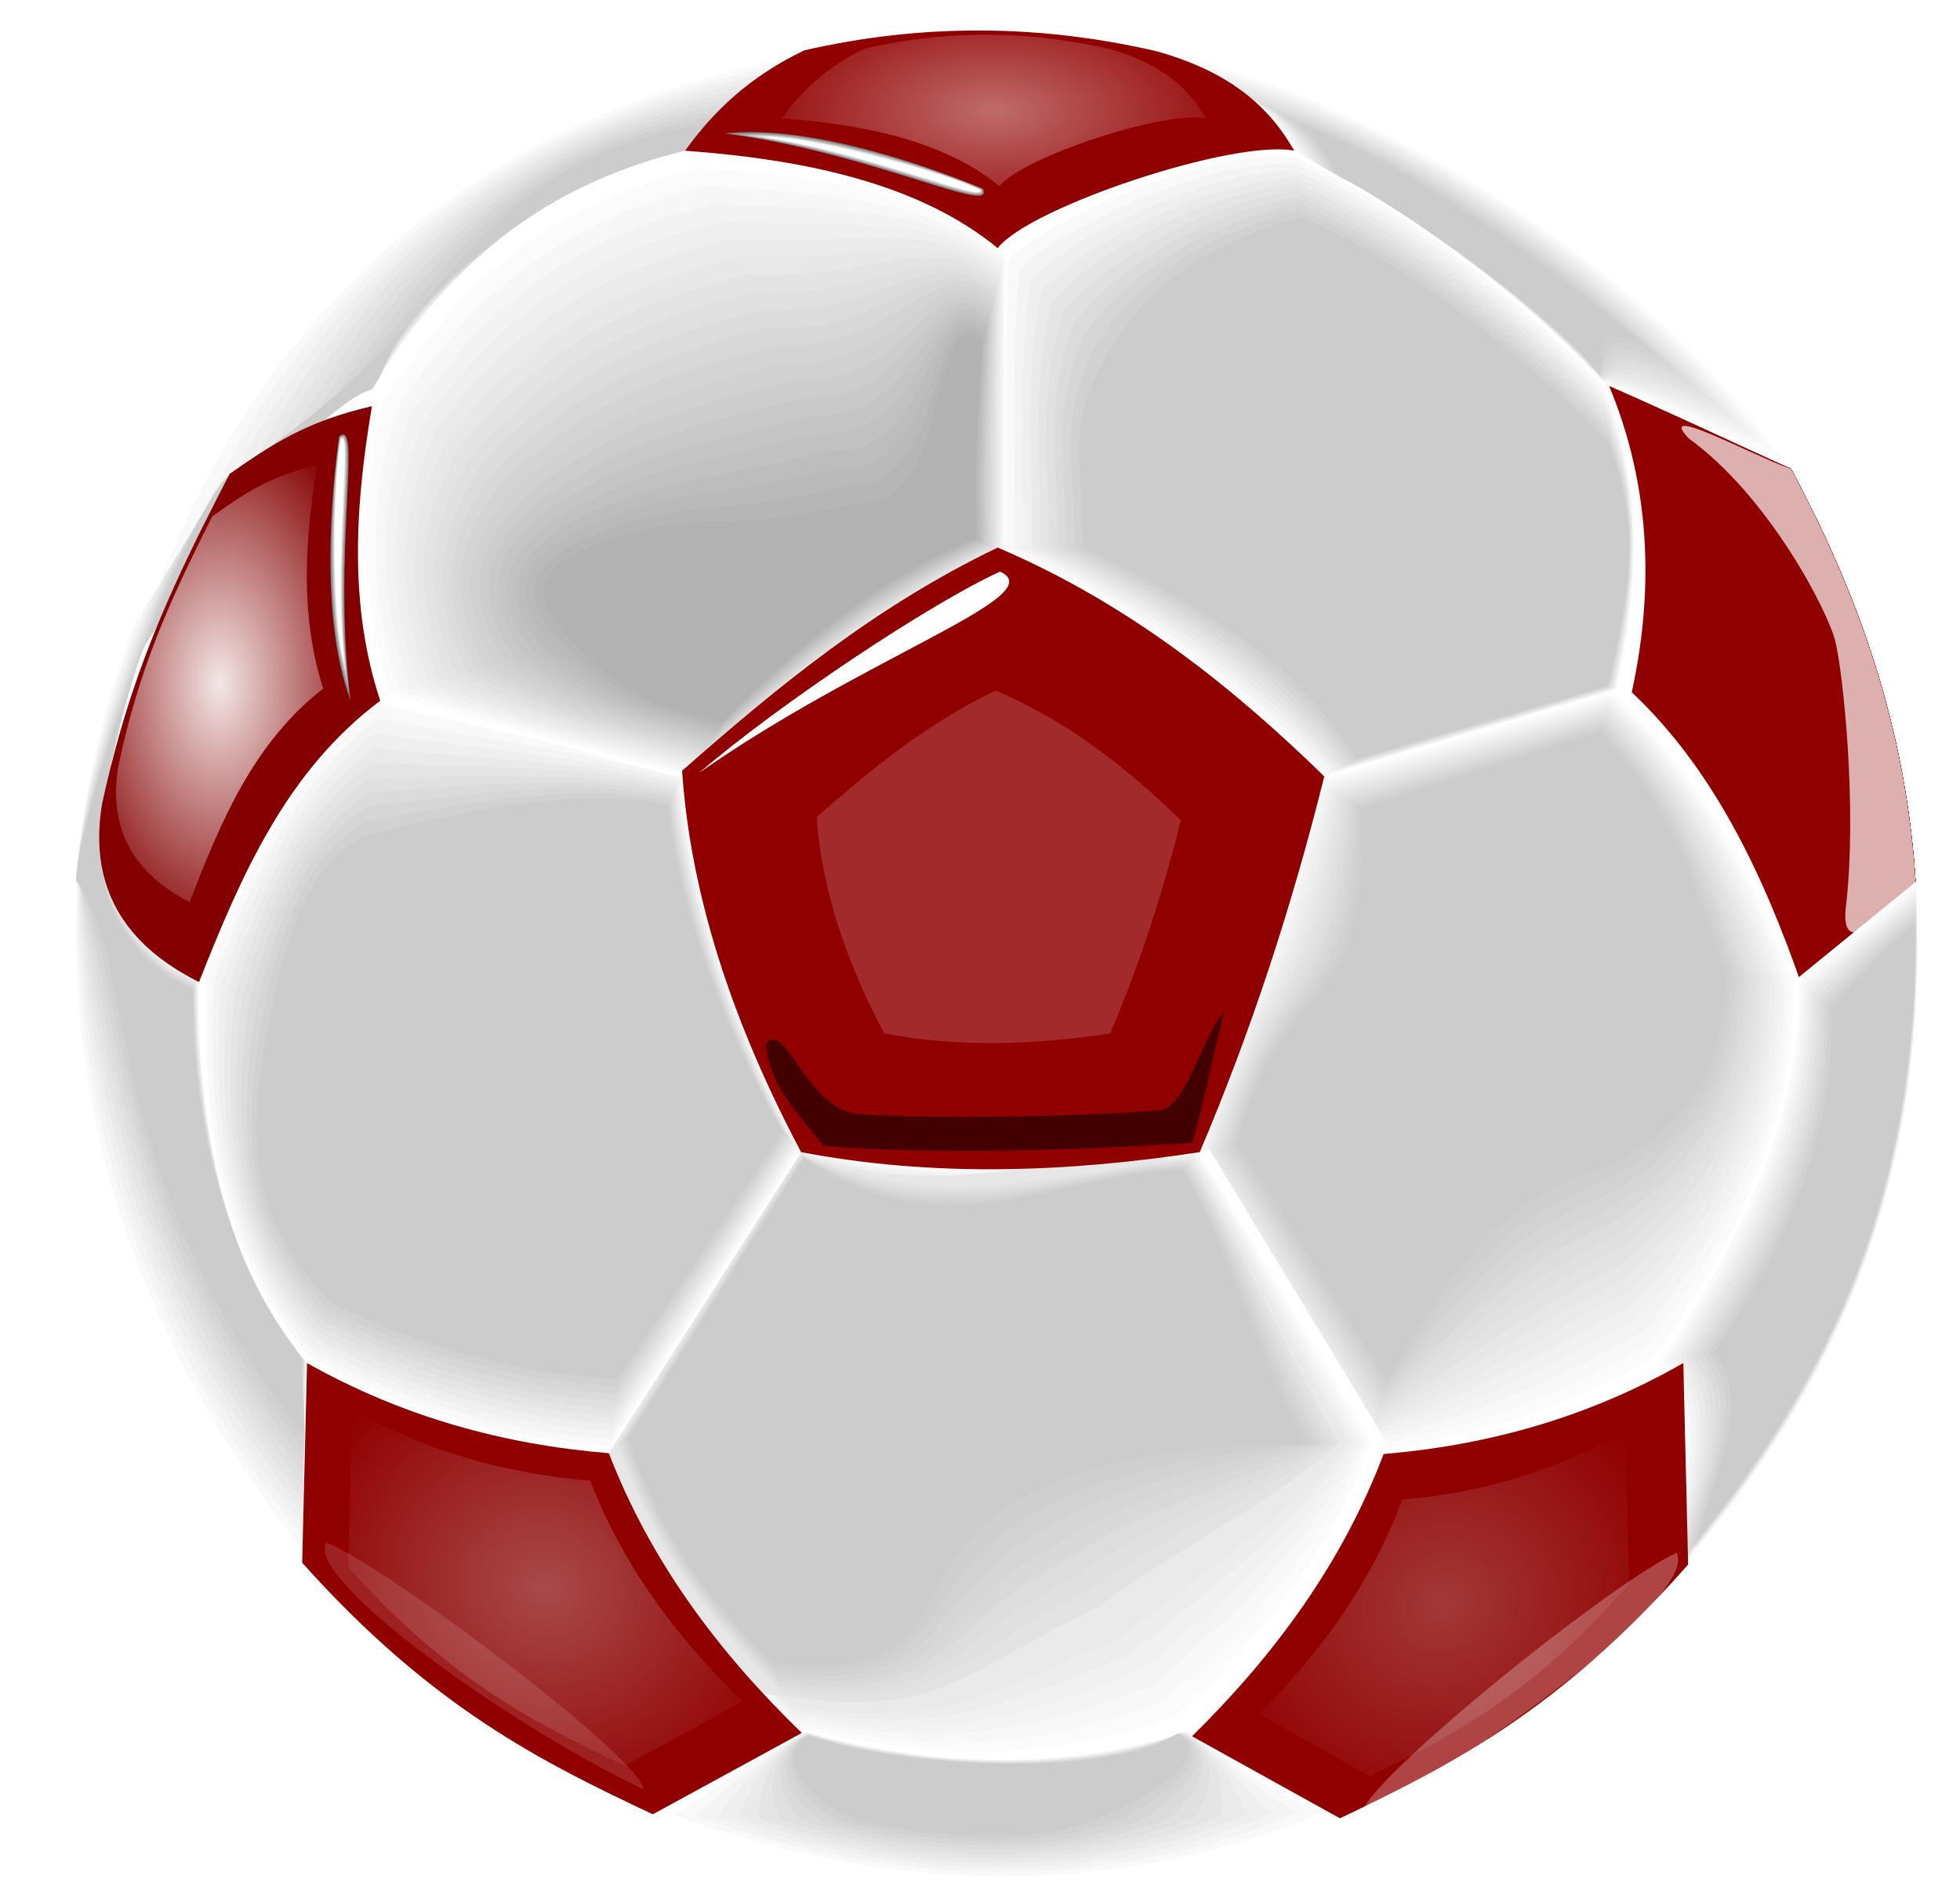 <?xml version="1.0" encoding="UTF-8" standalone="no"?>
<!-- Created with sK1/UniConvertor (http://sk1project.org/) -->

<svg
   xmlns:dc="http://purl.org/dc/elements/1.1/"
   xmlns:cc="http://creativecommons.org/ns#"
   xmlns:rdf="http://www.w3.org/1999/02/22-rdf-syntax-ns#"
   xmlns:svg="http://www.w3.org/2000/svg"
   xmlns="http://www.w3.org/2000/svg"
   xmlns:xlink="http://www.w3.org/1999/xlink"
   xmlns:sodipodi="http://sodipodi.sourceforge.net/DTD/sodipodi-0.dtd"
   xmlns:inkscape="http://www.inkscape.org/namespaces/inkscape"
   width="184.779pt"
   height="177.236pt"
   viewBox="0 0 184.779 177.236"
   id="svg2"
   version="1.1"
   inkscape:version="0.92.3 (2405546, 2018-03-11)"
   sodipodi:docname="ball.svg"
   style="fill-rule:evenodd"
   inkscape:export-filename="/home/ale/src/dojo-resources/cards-python/mu-pgzero/moving-randomly/resources/ball.png"
   inkscape:export-xdpi="155.23"
   inkscape:export-ydpi="155.23">
  <sodipodi:namedview
     pagecolor="#ffffff"
     bordercolor="#666666"
     borderopacity="1"
     objecttolerance="10"
     gridtolerance="10"
     guidetolerance="10"
     inkscape:pageopacity="0"
     inkscape:pageshadow="2"
     inkscape:window-width="2078"
     inkscape:window-height="1776"
     id="namedview562"
     showgrid="false"
     inkscape:zoom="3.1378448"
     inkscape:cx="138.11353"
     inkscape:cy="97.236342"
     inkscape:window-x="0"
     inkscape:window-y="22"
     inkscape:window-maximized="0"
     inkscape:current-layer="g3541"
     fit-margin-top="0"
     fit-margin-left="0"
     fit-margin-right="0"
     fit-margin-bottom="0" />
  <defs
     id="defs4">
    <linearGradient
       inkscape:collect="always"
       id="linearGradient4028">
      <stop
         style="stop-color:#ffffff;stop-opacity:1;"
         offset="0"
         id="stop4030" />
      <stop
         style="stop-color:#ffffff;stop-opacity:0;"
         offset="1"
         id="stop4032" />
    </linearGradient>
    <linearGradient
       inkscape:collect="always"
       id="linearGradient4002">
      <stop
         style="stop-color:#ffffff;stop-opacity:1;"
         offset="0"
         id="stop4004" />
      <stop
         style="stop-color:#ffffff;stop-opacity:0;"
         offset="1"
         id="stop4006" />
    </linearGradient>
    <linearGradient
       id="linearGradient4664">
      <stop
         style="stop-color:#d2d2d2;stop-opacity:1;"
         offset="0"
         id="stop4666" />
      <stop
         style="stop-color:#d6d6d6;stop-opacity:0"
         offset="1"
         id="stop4668" />
    </linearGradient>
    <marker
       id="ArrowEnd"
       viewBox="0 0 10 10"
       refX="0"
       refY="5"
       markerUnits="strokeWidth"
       markerWidth="4"
       markerHeight="3"
       orient="auto">
      <path
         d="M 0,0 10,5 0,10 Z"
         id="path7"
         inkscape:connector-curvature="0" />
    </marker>
    <marker
       id="ArrowStart"
       viewBox="0 0 10 10"
       refX="10"
       refY="5"
       markerUnits="strokeWidth"
       markerWidth="4"
       markerHeight="3"
       orient="auto">
      <path
         d="M 10,0 0,5 10,10 Z"
         id="path10"
         inkscape:connector-curvature="0" />
    </marker>
    <radialGradient
       inkscape:collect="always"
       xlink:href="#linearGradient4664"
       id="radialGradient4670"
       cx="43.21"
       cy="156.571"
       fx="43.21"
       fy="156.571"
       r="18.299"
       gradientTransform="matrix(1.228,0.503,-0.451,1.102,60.822,-37.713)"
       gradientUnits="userSpaceOnUse" />
    <radialGradient
       inkscape:collect="always"
       xlink:href="#linearGradient4664"
       id="radialGradient4727"
       gradientUnits="userSpaceOnUse"
       gradientTransform="matrix(1.228,0.503,-0.451,1.102,60.822,-37.713)"
       cx="43.21"
       cy="156.571"
       fx="43.21"
       fy="156.571"
       r="18.299" />
    <filter
       inkscape:collect="always"
       id="filter4749"
       x="-0.078"
       width="1.155"
       y="-0.256"
       height="1.512">
      <feGaussianBlur
         inkscape:collect="always"
         stdDeviation="1.086"
         id="feGaussianBlur4751" />
    </filter>
    <radialGradient
       inkscape:collect="always"
       xlink:href="#linearGradient4664"
       id="radialGradient4989"
       gradientUnits="userSpaceOnUse"
       gradientTransform="matrix(0.887,0.363,-0.326,0.796,54.852,16.904)"
       cx="43.21"
       cy="156.571"
       fx="43.21"
       fy="156.571"
       r="18.299" />
    <radialGradient
       inkscape:collect="always"
       xlink:href="#linearGradient4664"
       id="radialGradient4991"
       gradientUnits="userSpaceOnUse"
       gradientTransform="matrix(0.915,0.382,-0.336,0.837,56.032,9.926)"
       cx="43.21"
       cy="156.571"
       fx="43.21"
       fy="156.571"
       r="18.299" />
    <radialGradient
       inkscape:collect="always"
       xlink:href="#linearGradient4002"
       id="radialGradient4008"
       cx="18.865"
       cy="90.273"
       fx="18.865"
       fy="90.273"
       r="12.146"
       gradientTransform="matrix(1,0,0,1.693,0,-62.569)"
       gradientUnits="userSpaceOnUse" />
    <filter
       inkscape:collect="always"
       id="filter4018"
       x="-0.56"
       width="2.119"
       y="-0.265"
       height="1.531">
      <feGaussianBlur
         inkscape:collect="always"
         stdDeviation="3.54"
         id="feGaussianBlur4020" />
    </filter>
    <filter
       inkscape:collect="always"
       id="filter4024"
       x="-0.081"
       width="1.163"
       y="-0.228"
       height="1.456">
      <feGaussianBlur
         inkscape:collect="always"
         stdDeviation="1.054"
         id="feGaussianBlur4026" />
    </filter>
    <radialGradient
       inkscape:collect="always"
       xlink:href="#linearGradient4028"
       id="radialGradient4034"
       cx="75.58"
       cy="48.286"
       fx="75.58"
       fy="48.286"
       r="19.599"
       gradientTransform="matrix(1,0,0,0.491,0,24.591)"
       gradientUnits="userSpaceOnUse" />
    <filter
       inkscape:collect="always"
       id="filter4052"
       x="-0.103"
       width="1.205"
       y="-0.158"
       height="1.316">
      <feGaussianBlur
         inkscape:collect="always"
         stdDeviation="0.972"
         id="feGaussianBlur4054" />
    </filter>
    <filter
       inkscape:collect="always"
       id="filter4056"
       x="-0.19"
       width="1.379"
       y="-0.088"
       height="1.176">
      <feGaussianBlur
         inkscape:collect="always"
         stdDeviation="1.357"
         id="feGaussianBlur4058" />
    </filter>
    <filter
       inkscape:collect="always"
       id="filter4060"
       x="-0.114"
       width="1.228"
       y="-0.126"
       height="1.253">
      <feGaussianBlur
         inkscape:collect="always"
         stdDeviation="1.258"
         id="feGaussianBlur4062" />
    </filter>
    <filter
       inkscape:collect="always"
       id="filter4080"
       x="-0.081"
       width="1.163"
       y="-0.1"
       height="1.2">
      <feGaussianBlur
         inkscape:collect="always"
         stdDeviation="0.791"
         id="feGaussianBlur4082" />
    </filter>
    <filter
       inkscape:collect="always"
       id="filter4084"
       x="-0.115"
       width="1.23"
       y="-0.125"
       height="1.25">
      <feGaussianBlur
         inkscape:collect="always"
         stdDeviation="1.309"
         id="feGaussianBlur4086" />
    </filter>
    <filter
       inkscape:collect="always"
       id="filter4096"
       x="-0.141"
       width="1.282"
       y="-0.174"
       height="1.347">
      <feGaussianBlur
         inkscape:collect="always"
         stdDeviation="1.371"
         id="feGaussianBlur4098" />
    </filter>
    <filter
       inkscape:collect="always"
       id="filter4114"
       x="-0.472"
       width="1.945"
       y="-0.488"
       height="1.976">
      <feGaussianBlur
         inkscape:collect="always"
         stdDeviation="5.25"
         id="feGaussianBlur4116" />
    </filter>
  </defs>
  <g
     id="g12"
     transform="translate(0.33,-0.726)">
    <g
       id="g3541">
      <g
         id="g152" />
      <g
         id="g4774"
         transform="matrix(1.287,0,0,1.287,-3.903,-51.005)">
        <g
           id="g62">
          <path
             style="fill:#ffffff;stroke:none"
             d="M 99.76,97.095 C 92.896,90.498 85.383,84.489 75.858,80.306 c 0,-7.312 0,-14.624 0,-21.936 2.885,-2.721 15.598,-8.292 21.722,-7.138 9.391,4.64 16.629,10.463 22.647,16.956 3.171,7.879 2.564,15.275 1.014,22.552 -7.16,2.118 -14.321,4.236 -21.481,6.354 z"
             id="path64"
             inkscape:connector-curvature="0" />
          <g
             id="g66">
            <path
               style="fill:#f9f9f9;stroke:none"
               d="M 100,96.965 C 93.349,90.274 85.886,84.487 76.484,80.304 c 0,-7.2 -0.144,-14.034 0.173,-21.147 2.776,-2.75 14.487,-8.194 20.958,-7.439 9.153,4.432 16.721,10.519 22.647,16.913 3.123,7.758 2.438,14.912 0.912,22.078 -7.051,2.086 -14.123,4.171 -21.174,6.256 z"
               id="path68"
               inkscape:connector-curvature="0" />
            <path
               style="fill:#f4f4f4;stroke:none"
               d="M 100.239,96.836 C 93.802,90.051 86.389,84.486 77.111,80.301 c 0,-7.088 -0.288,-13.443 0.346,-20.357 2.667,-2.78 13.375,-8.096 20.194,-7.741 8.913,4.224 16.812,10.575 22.646,16.87 3.074,7.638 2.312,14.549 0.81,21.603 -6.941,2.053 -13.926,4.106 -20.868,6.159 z"
               id="path70"
               inkscape:connector-curvature="0" />
            <path
               style="fill:#efefef;stroke:none"
               d="M 100.479,96.706 C 94.254,89.828 86.892,84.484 77.738,80.298 c 0,-6.976 -0.432,-12.853 0.519,-19.568 2.557,-2.808 12.263,-7.998 19.429,-8.042 8.675,4.017 16.904,10.632 22.646,16.827 3.026,7.517 2.187,14.186 0.708,21.129 -6.832,2.021 -13.729,4.041 -20.561,6.062 z"
               id="path72"
               inkscape:connector-curvature="0" />
            <path
               style="fill:#eaeaea;stroke:none"
               d="M 100.719,96.576 C 94.707,89.604 87.394,84.482 78.365,80.296 c 0,-6.865 -0.575,-12.262 0.692,-18.779 2.448,-2.838 11.151,-7.9 18.665,-8.344 8.437,3.809 16.996,10.688 22.646,16.784 2.977,7.397 2.061,13.822 0.606,20.654 -6.722,1.988 -13.531,3.977 -20.254,5.965 z"
               id="path74"
               inkscape:connector-curvature="0" />
            <path
               style="fill:#e5e5e5;stroke:none"
               d="M 100.959,96.447 C 95.16,89.381 87.897,84.48 78.992,80.293 c 0,-6.753 -0.719,-11.672 0.865,-17.989 2.339,-2.867 10.04,-7.802 17.9,-8.645 8.197,3.601 17.086,10.744 22.644,16.741 2.929,7.276 1.936,13.459 0.505,20.18 -6.613,1.956 -13.334,3.912 -19.947,5.868 z"
               id="path76"
               inkscape:connector-curvature="0" />
            <path
               style="fill:#e0e0e0;stroke:none"
               d="M 101.198,96.317 C 95.613,89.158 88.4,84.478 79.619,80.29 c 0,-6.641 -0.863,-11.082 1.038,-17.2 2.23,-2.896 8.928,-7.704 17.136,-8.947 7.959,3.393 17.178,10.8 22.644,16.698 2.881,7.156 1.81,13.096 0.403,19.705 -6.504,1.924 -13.137,3.847 -19.641,5.771 z"
               id="path78"
               inkscape:connector-curvature="0" />
            <path
               style="fill:#dbdbdb;stroke:none"
               d="M 101.438,96.187 C 96.066,88.934 88.903,84.477 80.245,80.288 c 0,-6.529 -1.007,-10.491 1.21,-16.411 2.12,-2.925 7.816,-7.606 16.371,-9.248 7.72,3.186 17.27,10.856 22.644,16.655 2.832,7.036 1.684,12.733 0.301,19.23 -6.394,1.891 -12.94,3.782 -19.334,5.673 z"
               id="path80"
               inkscape:connector-curvature="0" />
            <path
               style="fill:#d6d6d6;stroke:none"
               d="M 101.678,96.058 C 96.518,88.711 89.406,84.475 80.872,80.285 c 0,-6.418 -1.151,-9.901 1.383,-15.621 2.011,-2.954 6.704,-7.508 15.607,-9.55 7.481,2.978 17.361,10.912 22.643,16.612 2.784,6.915 1.559,12.37 0.199,18.756 -6.285,1.859 -12.742,3.718 -19.027,5.576 z"
               id="path82"
               inkscape:connector-curvature="0" />
            <path
               style="fill:#d1d1d1;stroke:none"
               d="M 101.918,95.928 C 96.971,88.487 89.909,84.473 81.499,80.282 c 0,-6.306 -1.295,-9.31 1.556,-14.832 1.902,-2.983 5.592,-7.41 14.842,-9.852 7.242,2.77 17.453,10.969 22.643,16.569 2.735,6.795 1.433,12.006 0.097,18.281 -6.176,1.826 -12.545,3.653 -18.72,5.479 z"
               id="path84"
               inkscape:connector-curvature="0" />
          </g>
          <path
             style="fill:#cccccc;stroke:none"
             d="m 102.157,95.798 c -4.733,-7.534 -11.746,-11.327 -20.031,-15.518 0,-6.194 -1.439,-8.72 1.729,-14.043 1.793,-3.013 4.48,-7.312 14.078,-10.153 7.004,2.562 17.545,11.025 22.643,16.525 2.686,6.674 1.307,11.643 -0.005,17.807 -6.066,1.794 -12.348,3.588 -18.414,5.382 z"
             id="path86"
             inkscape:connector-curvature="0" />
        </g>
        <g
           id="g88">
          <path
             style="fill:#ffffff;stroke:none"
             d="m 12.901,88.814 c -3.015,9.195 -3.241,12.611 -2.513,15.019 0.843,2.786 2.929,6.195 6.968,7.773 -0.058,11.371 2.174,21.135 7.912,28.439 -0.119,4.875 -0.238,9.749 -0.357,14.624 C 16.177,143.518 6.138,126.433 8.585,102.404 9.333,95.001 10.82,90.384 12.014,86.743 c 0,0 0,0 0,0 7.904,-23.471 25.316,-38.269 49.681,-42.861 -2.91,2.45 -5.821,4.901 -8.732,7.351 -14.243,4.795 -18.798,11.326 -23.045,17.599 -3.598,1.017 -7.321,2.05 -10.205,5.008 -2.813,4.574 -6.877,14.822 -6.813,14.974 z"
             id="path90"
             inkscape:connector-curvature="0" />
          <g
             id="g92">
            <path
               style="fill:#f9f9f9;stroke:none"
               d="m 12.92,88.725 c -2.986,9.159 -3.203,12.575 -2.553,14.982 0.748,2.97 2.944,6.431 6.944,8.002 -0.057,11.326 2.239,21.031 7.922,28.306 -0.118,4.856 -0.193,8.869 -0.311,13.725 C 15.537,141.724 6.828,124.9 8.56,102.63 9.301,95.256 11.407,89.102 12.756,85.582 c 0.195,-0.173 0.338,-0.18 0.994,-0.778 7.77,-21.721 23.77,-36.048 47.34,-40.403 -2.882,2.441 -5.246,4.428 -8.128,6.869 -13.422,4.366 -18.961,11.044 -22.994,17.53 -3.563,1.013 -7.445,2.56 -10.301,5.507 -2.786,4.556 -6.81,14.267 -6.747,14.418 z"
               id="path94"
               inkscape:connector-curvature="0" />
            <path
               style="fill:#f4f4f4;stroke:none"
               d="m 12.939,88.636 c -2.956,9.123 -3.165,12.538 -2.594,14.945 0.653,3.154 2.959,6.666 6.92,8.231 -0.056,11.282 2.304,20.927 7.932,28.174 -0.117,4.837 -0.147,7.988 -0.264,12.825 C 14.898,139.931 7.518,123.368 8.534,102.855 9.268,95.51 11.994,87.82 13.497,84.42 c 0.389,-0.346 0.675,-0.361 1.989,-1.556 7.636,-19.972 22.224,-33.827 44.999,-37.944 -2.854,2.431 -4.671,3.955 -7.525,6.386 -12.601,3.936 -19.125,10.762 -22.943,17.461 -3.528,1.009 -7.568,3.071 -10.397,6.007 -2.759,4.538 -6.744,13.712 -6.681,13.863 z"
               id="path96"
               inkscape:connector-curvature="0" />
            <path
               style="fill:#efefef;stroke:none"
               d="m 12.959,88.547 c -2.927,9.087 -3.127,12.502 -2.634,14.908 0.558,3.337 2.974,6.901 6.895,8.461 -0.056,11.237 2.37,20.823 7.942,28.04 -0.116,4.818 -0.102,7.107 -0.217,11.925 C 14.259,138.137 8.208,121.835 8.509,103.081 9.236,95.765 12.581,86.537 14.238,83.258 14.822,82.74 15.251,82.717 17.221,80.924 24.724,62.702 37.898,49.318 59.88,45.438 57.054,47.86 55.784,48.92 52.958,51.341 41.178,54.848 33.67,61.822 30.066,68.734 26.572,69.739 22.374,72.316 19.573,75.24 16.842,79.761 12.896,88.397 12.959,88.547 Z"
               id="path98"
               inkscape:connector-curvature="0" />
            <path
               style="fill:#eaeaea;stroke:none"
               d="m 12.978,88.458 c -2.898,9.051 -3.09,12.465 -2.675,14.871 0.464,3.521 2.988,7.137 6.871,8.69 -0.055,11.193 2.435,20.719 7.951,27.908 -0.115,4.799 -0.056,6.226 -0.171,11.025 C 13.62,136.343 8.898,120.302 8.484,103.307 c 0.719,-7.288 4.684,-18.052 6.495,-21.21 0.778,-0.692 1.35,-0.722 3.977,-3.113 7.369,-16.473 19.131,-29.385 40.318,-33.028 -2.798,2.412 -3.52,3.009 -6.318,5.421 -10.96,3.078 -19.452,10.198 -22.842,17.324 -3.459,1.001 -7.815,4.093 -10.588,7.005 -2.704,4.503 -6.61,12.602 -6.549,12.752 z"
               id="path100"
               inkscape:connector-curvature="0" />
            <path
               style="fill:#e5e5e5;stroke:none"
               d="m 12.997,88.37 c -2.869,9.015 -3.052,12.428 -2.715,14.835 0.369,3.704 3.003,7.371 6.847,8.918 -0.055,11.149 2.5,20.615 7.961,27.776 -0.113,4.779 -0.011,5.344 -0.124,10.124 C 12.98,134.549 9.588,118.77 8.459,103.532 9.171,96.273 13.755,83.972 15.721,80.936 c 0.973,-0.865 1.688,-0.903 4.971,-3.891 7.236,-14.723 17.585,-27.164 37.977,-30.569 -2.769,2.403 -2.945,2.536 -5.714,4.938 -10.139,2.648 -19.615,9.916 -22.792,17.255 -3.424,0.997 -7.939,4.603 -10.683,7.504 -2.677,4.485 -6.543,12.047 -6.483,12.196 z"
               id="path102"
               inkscape:connector-curvature="0" />
            <path
               style="fill:#e0e0e0;stroke:none"
               d="m 13.017,88.281 c -2.839,8.979 -3.014,12.391 -2.755,14.797 0.275,3.888 3.018,7.606 6.822,9.147 -0.054,11.104 2.566,20.511 7.971,27.643 -0.112,4.761 0.035,4.464 -0.077,9.225 C 12.341,132.756 10.279,117.237 8.434,103.758 9.138,96.528 14.342,82.69 16.462,79.774 c 1.167,-1.038 2.025,-1.083 5.966,-4.669 7.102,-12.974 16.038,-24.943 35.636,-28.111 -2.741,2.393 -2.37,2.062 -5.111,4.455 -9.318,2.219 -19.779,9.634 -22.741,17.187 -3.389,0.993 -8.062,5.114 -10.779,8.004 -2.649,4.467 -6.477,11.492 -6.417,11.64 z"
               id="path104"
               inkscape:connector-curvature="0" />
            <path
               style="fill:#dbdbdb;stroke:none"
               d="m 13.036,88.192 c -2.81,8.944 -2.977,12.354 -2.796,14.76 0.18,4.072 3.033,7.842 6.798,9.376 -0.054,11.06 2.631,20.407 7.981,27.511 -0.111,4.742 0.081,3.582 -0.031,8.324 C 11.702,130.962 10.969,115.705 8.408,103.983 9.106,96.782 14.929,81.408 17.203,78.612 c 1.362,-1.21 2.362,-1.264 6.96,-5.447 6.969,-11.225 14.492,-22.722 33.296,-25.652 -2.713,2.383 -1.795,1.589 -4.508,3.973 -8.498,1.789 -19.942,9.352 -22.691,17.118 -3.354,0.989 -8.186,5.625 -10.874,8.503 -2.622,4.449 -6.41,10.937 -6.35,11.085 z"
               id="path106"
               inkscape:connector-curvature="0" />
            <path
               style="fill:#d6d6d6;stroke:none"
               d="m 13.056,88.103 c -2.781,8.908 -2.939,12.318 -2.836,14.723 0.085,4.256 3.048,8.077 6.774,9.606 -0.053,11.015 2.696,20.302 7.99,27.377 -0.11,4.723 0.126,2.702 0.016,7.425 C 11.062,129.168 11.659,114.172 8.383,104.209 9.073,97.037 15.516,80.125 17.944,77.451 c 1.556,-1.383 2.7,-1.444 7.954,-6.225 6.835,-9.475 12.946,-20.501 30.955,-23.194 -2.685,2.374 -1.219,1.116 -3.904,3.49 -7.677,1.36 -20.106,9.07 -22.64,17.049 -3.319,0.985 -8.309,6.136 -10.97,9.002 -2.595,4.431 -6.343,10.382 -6.284,10.529 z"
               id="path108"
               inkscape:connector-curvature="0" />
            <path
               style="fill:#d1d1d1;stroke:none"
               d="m 13.075,88.014 c -2.752,8.872 -2.901,12.281 -2.877,14.686 -0.009,4.439 3.062,8.312 6.749,9.835 -0.052,10.971 2.762,20.198 8,27.245 -0.109,4.704 0.172,1.821 0.063,6.524 C 10.423,127.374 12.349,112.64 8.358,104.434 9.041,97.291 16.103,78.843 18.686,76.289 c 1.751,-1.556 3.038,-1.625 8.949,-7.003 6.702,-7.726 11.4,-18.28 28.614,-20.735 -2.656,2.364 -0.644,0.643 -3.3,3.008 -6.856,0.931 -20.27,8.788 -22.589,16.981 -3.284,0.981 -8.433,6.646 -11.065,9.501 -2.567,4.413 -6.277,9.827 -6.218,9.974 z"
               id="path110"
               inkscape:connector-curvature="0" />
          </g>
          <path
             style="fill:#cccccc;stroke:none"
             d="m 13.094,87.925 c -2.722,8.836 -2.863,12.245 -2.917,14.649 -0.104,4.623 3.077,8.548 6.725,10.064 -0.052,10.927 2.827,20.094 8.01,27.113 -0.108,4.684 0.217,0.939 0.11,5.624 C 9.784,125.58 13.039,111.107 8.333,104.66 9.008,97.546 16.69,77.56 19.427,75.128 c 1.945,-1.729 3.375,-1.805 9.943,-7.781 6.568,-5.976 9.853,-16.059 26.273,-18.277 -2.628,2.355 -0.069,0.17 -2.697,2.525 -6.035,0.501 -20.433,8.506 -22.539,16.912 -3.249,0.977 -8.556,7.157 -11.161,10 -2.54,4.396 -6.21,9.272 -6.152,9.418 z"
             id="path112"
             inkscape:connector-curvature="0" />
        </g>
        <g
           id="g114">
          <path
             style="fill:#ffffff;stroke:none"
             d="m 124.332,140.474 c 5.723,-8.689 10.45,-17.683 10.181,-28.207 -2.843,-7.538 -6.463,-14.906 -13.505,-21.525 -7.287,2.155 -14.573,4.31 -21.86,6.465 l -9.26,27.981 13.122,21.678 c 7.224,-0.56 15.656,-2.545 21.322,-6.392 z"
             id="path116"
             inkscape:connector-curvature="0" />
          <g
             id="g118">
            <path
               style="fill:#fbfbfb;stroke:none"
               d="m 123.962,139.527 c 5.868,-8.303 10.421,-17.02 10.199,-27.291 -2.803,-7.461 -6.283,-14.739 -13.226,-21.292 -7.576,2.265 -13.989,4.149 -21.566,6.414 -5.719,18.499 -3.264,9.461 -9.246,27.755 8.409,13.834 4.571,7.537 12.98,21.371 6.991,-0.892 15.045,-3.174 20.859,-6.958 z"
               id="path120"
               inkscape:connector-curvature="0" />
            <path
               style="fill:#f8f8f8;stroke:none"
               d="m 123.593,138.58 c 6.013,-7.917 10.39,-16.357 10.216,-26.374 -2.762,-7.385 -6.104,-14.574 -12.947,-21.059 -7.866,2.375 -13.406,3.989 -21.271,6.363 -5.264,18.345 -3.441,9.595 -9.233,27.53 8.07,13.215 4.768,7.848 12.838,21.063 6.757,-1.224 14.434,-3.803 20.397,-7.524 z"
               id="path122"
               inkscape:connector-curvature="0" />
            <path
               style="fill:#f4f4f4;stroke:none"
               d="m 123.224,137.633 c 6.158,-7.53 10.36,-15.693 10.233,-25.457 -2.722,-7.308 -5.924,-14.408 -12.668,-20.826 -8.156,2.484 -12.822,3.828 -20.977,6.312 -4.809,18.191 -3.618,9.73 -9.22,27.305 7.731,12.596 4.966,8.158 12.697,20.754 6.523,-1.555 13.823,-4.432 19.935,-8.089 z"
               id="path124"
               inkscape:connector-curvature="0" />
            <path
               style="fill:#f1f1f1;stroke:none"
               d="m 122.855,136.686 c 6.302,-7.144 10.329,-15.03 10.251,-24.54 -2.683,-7.232 -5.746,-14.242 -12.39,-20.593 -8.445,2.594 -12.238,3.667 -20.683,6.261 -4.355,18.037 -3.796,9.865 -9.206,27.08 7.393,11.978 5.163,8.469 12.556,20.447 6.288,-1.886 13.211,-5.061 19.472,-8.655 z"
               id="path126"
               inkscape:connector-curvature="0" />
            <path
               style="fill:#ededed;stroke:none"
               d="m 122.485,135.739 c 6.448,-6.758 10.3,-14.366 10.269,-23.623 -2.642,-7.156 -5.566,-14.077 -12.111,-20.36 -8.735,2.704 -11.654,3.507 -20.389,6.211 -3.9,17.883 -3.973,9.999 -9.193,26.855 7.054,11.359 5.361,8.78 12.415,20.139 6.055,-2.218 12.6,-5.691 19.009,-9.221 z"
               id="path128"
               inkscape:connector-curvature="0" />
            <path
               style="fill:#eaeaea;stroke:none"
               d="m 122.116,134.792 c 6.593,-6.371 10.269,-13.703 10.286,-22.707 -2.602,-7.079 -5.387,-13.91 -11.832,-20.127 -9.025,2.813 -11.07,3.346 -20.095,6.16 -3.445,17.728 -4.15,10.133 -9.179,26.63 6.715,10.74 5.558,9.09 12.273,19.831 5.821,-2.55 11.989,-6.32 18.547,-9.787 z"
               id="path130"
               inkscape:connector-curvature="0" />
            <path
               style="fill:#e7e7e7;stroke:none"
               d="m 121.747,133.845 c 6.737,-5.985 10.238,-13.04 10.303,-21.79 -2.561,-7.002 -5.207,-13.744 -11.553,-19.894 -9.315,2.923 -10.487,3.186 -19.801,6.109 -2.99,17.574 -4.327,10.268 -9.165,26.404 6.377,10.122 5.755,9.401 12.131,19.523 5.587,-2.881 11.378,-6.949 18.085,-10.352 z"
               id="path132"
               inkscape:connector-curvature="0" />
            <path
               style="fill:#e3e3e3;stroke:none"
               d="m 121.378,132.898 c 6.882,-5.598 10.208,-12.376 10.321,-20.873 -2.522,-6.926 -5.029,-13.579 -11.275,-19.661 -9.604,3.033 -9.903,3.025 -19.507,6.058 -2.536,17.419 -4.504,10.402 -9.152,26.179 6.038,9.503 5.952,9.712 11.991,19.215 5.352,-3.213 10.766,-7.578 17.622,-10.918 z"
               id="path134"
               inkscape:connector-curvature="0" />
            <path
               style="fill:#e0e0e0;stroke:none"
               d="m 121.008,131.952 c 7.028,-5.213 10.178,-11.714 10.339,-19.957 -2.482,-6.85 -4.849,-13.413 -10.996,-19.428 -9.894,3.143 -9.319,2.864 -19.213,6.007 -2.081,17.265 -4.681,10.536 -9.138,25.954 5.699,8.885 6.15,10.022 11.849,18.907 5.118,-3.545 10.155,-8.208 17.159,-11.483 z"
               id="path136"
               inkscape:connector-curvature="0" />
            <path
               style="fill:#dddddd;stroke:none"
               d="m 120.639,131.005 c 7.172,-4.827 10.148,-11.051 10.356,-19.041 -2.441,-6.773 -4.67,-13.246 -10.717,-19.194 -10.184,3.252 -8.735,2.704 -18.919,5.956 -1.626,17.11 -4.859,10.671 -9.125,25.728 5.361,8.267 6.347,10.333 11.708,18.6 4.885,-3.876 9.544,-8.837 16.697,-12.049 z"
               id="path138"
               inkscape:connector-curvature="0" />
            <path
               style="fill:#d9d9d9;stroke:none"
               d="m 120.27,130.058 c 7.317,-4.44 10.117,-10.387 10.373,-18.124 -2.401,-6.696 -4.49,-13.081 -10.438,-18.961 -10.473,3.362 -8.151,2.543 -18.624,5.905 -1.172,16.956 -5.037,10.805 -9.112,25.503 5.022,7.648 6.545,10.644 11.566,18.291 4.651,-4.207 8.933,-9.465 16.235,-12.614 z"
               id="path140"
               inkscape:connector-curvature="0" />
            <path
               style="fill:#d6d6d6;stroke:none"
               d="m 119.901,129.111 c 7.462,-4.054 10.087,-9.724 10.39,-17.207 -2.36,-6.62 -4.311,-12.915 -10.159,-18.729 -10.763,3.472 -7.568,2.382 -18.33,5.854 -0.718,16.802 -5.214,10.94 -9.098,25.279 4.683,7.029 6.742,10.954 11.425,17.983 4.416,-4.539 8.321,-10.095 15.772,-13.18 z"
               id="path142"
               inkscape:connector-curvature="0" />
            <path
               style="fill:#d2d2d2;stroke:none"
               d="m 119.531,128.164 c 7.607,-3.668 10.057,-9.061 10.409,-16.29 -2.321,-6.544 -4.132,-12.749 -9.881,-18.496 -11.053,3.582 -6.984,2.222 -18.036,5.803 -0.263,16.648 -5.391,11.074 -9.085,25.053 4.344,6.411 6.939,11.265 11.284,17.676 4.182,-4.871 7.71,-10.724 15.309,-13.746 z"
               id="path144"
               inkscape:connector-curvature="0" />
            <path
               style="fill:#cfcfcf;stroke:none"
               d="m 119.162,127.217 c 7.752,-3.281 10.026,-8.397 10.426,-15.373 -2.281,-6.468 -3.953,-12.584 -9.602,-18.263 -11.342,3.691 -6.4,2.061 -17.742,5.752 0.192,16.494 -5.568,11.209 -9.071,24.828 4.006,5.792 7.136,11.576 11.142,17.368 3.948,-5.203 7.099,-11.354 14.847,-14.312 z"
               id="path146"
               inkscape:connector-curvature="0" />
          </g>
          <path
             style="fill:#cccccc;stroke:none"
             d="m 118.793,126.27 c 7.897,-2.895 9.996,-7.734 10.443,-14.457 -2.24,-6.39 -3.773,-12.417 -9.323,-18.029 l -17.448,5.701 c 0.647,16.339 -5.745,11.343 -9.057,24.603 3.667,5.173 7.333,11.886 11.001,17.059 3.715,-5.534 6.488,-11.982 14.385,-14.877 z"
             id="path148"
             inkscape:connector-curvature="0" />
        </g>
        <path
           style="fill:#ffffff;stroke:none"
           d="m 143.137,105.466 c -0.99,0.5 -1.391,0.759 -2.262,1.739 -0.535,-10.491 -3.662,-22.783 -12.048,-34.693 1.99,0.558 2.447,1.116 5.144,2.034 4.802,9.009 8.508,18.833 9.166,30.921 z"
           id="path150"
           inkscape:connector-curvature="0" />
        <g
           style="fill:#910000;fill-opacity:1"
           id="g156">
          <path
             style="fill:#910000;fill-opacity:1;stroke:none"
             d="m 143.137,105.466 c -2.749,2.293 -5.745,4.902 -8.392,6.857 -2.863,-8.212 -6.483,-15.805 -12.439,-21.419 1.906,-8.708 0.948,-16.195 -1.662,-22.44 4.106,1.798 8.871,4.043 13.327,6.081 4.802,9.009 8.508,18.833 9.166,30.921 z"
             id="path158"
             inkscape:connector-curvature="0" />
          <path
             style="fill:#910000;fill-opacity:1;stroke:none"
             d="m 143.137,105.466 c -2.624,2.165 -5.741,4.963 -8.161,6.452 -2.597,-8.145 -6.034,-15.909 -11.605,-21.281 1.73,-8.245 0.533,-15.796 -2.311,-21.898 3.633,1.477 8.581,3.848 12.911,5.806 4.802,9.009 8.508,18.833 9.166,30.921 z"
             id="path160"
             inkscape:connector-curvature="0" />
          <path
             style="fill:#910000;fill-opacity:1;stroke:none"
             d="m 143.137,105.466 c -2.498,2.036 -5.737,5.024 -7.929,6.047 -2.331,-8.077 -5.587,-16.013 -10.772,-21.143 1.554,-7.783 0.117,-15.396 -2.959,-21.356 3.158,1.156 8.289,3.653 12.494,5.532 4.802,9.009 8.508,18.833 9.166,30.921 z"
             id="path162"
             inkscape:connector-curvature="0" />
          <path
             style="fill:#910000;fill-opacity:1;stroke:none"
             d="m 143.137,105.466 c -2.372,1.908 -5.733,5.085 -7.697,5.642 -2.066,-8.01 -5.14,-16.117 -9.939,-21.005 1.378,-7.32 -0.298,-14.997 -3.607,-20.814 2.683,0.835 7.998,3.459 12.077,5.257 4.802,9.009 8.508,18.833 9.166,30.921 z"
             id="path164"
             inkscape:connector-curvature="0" />
          <path
             style="fill:#910000;fill-opacity:1;stroke:none"
             d="m 143.137,105.466 c -2.247,1.78 -5.729,5.146 -7.466,5.236 -1.8,-7.942 -4.692,-16.22 -9.105,-20.867 1.203,-6.857 -0.714,-14.598 -4.255,-20.273 2.208,0.514 7.707,3.264 11.66,4.982 4.802,9.009 8.508,18.833 9.166,30.921 z"
             id="path166"
             inkscape:connector-curvature="0" />
          <path
             style="fill:#910000;fill-opacity:1;stroke:none"
             d="m 143.137,105.466 c -2.121,1.652 -5.725,5.207 -7.234,4.831 -1.534,-7.875 -4.245,-16.324 -8.272,-20.729 1.027,-6.394 -1.13,-14.199 -4.904,-19.731 1.734,0.193 7.416,3.069 11.244,4.708 4.802,9.009 8.508,18.833 9.166,30.921 z"
             id="path168"
             inkscape:connector-curvature="0" />
          <path
             style="fill:#910000;fill-opacity:1;stroke:none"
             d="m 143.137,105.466 c -1.995,1.524 -5.721,5.268 -7.002,4.426 -1.269,-7.808 -3.797,-16.428 -7.439,-20.591 0.851,-5.932 -1.545,-13.799 -5.552,-19.189 1.26,-0.128 7.125,2.875 10.827,4.433 4.802,9.009 8.508,18.833 9.166,30.921 z"
             id="path170"
             inkscape:connector-curvature="0" />
          <path
             style="fill:#910000;fill-opacity:1;stroke:none"
             d="m 143.137,105.466 c -1.87,1.396 -5.716,5.329 -6.771,4.021 -1.003,-7.741 -3.349,-16.532 -6.605,-20.453 0.675,-5.469 -1.961,-13.4 -6.2,-18.647 0.785,-0.449 6.834,2.68 10.41,4.159 4.802,9.009 8.508,18.833 9.166,30.921 z"
             id="path172"
             inkscape:connector-curvature="0" />
          <path
             style="fill:#910000;fill-opacity:1;stroke:none"
             d="m 143.137,105.466 c -1.744,1.268 -5.712,5.389 -6.539,3.616 -0.737,-7.674 -2.902,-16.636 -5.772,-20.316 0.499,-5.006 -2.376,-13.001 -6.849,-18.105 0.311,-0.769 6.543,2.486 9.994,3.884 4.802,9.009 8.508,18.833 9.166,30.921 z"
             id="path174"
             inkscape:connector-curvature="0" />
          <path
             style="fill:#910000;fill-opacity:1;stroke:none"
             d="m 143.137,105.466 c -1.618,1.14 -5.708,5.45 -6.307,3.211 -0.472,-7.607 -2.455,-16.739 -4.939,-20.178 0.323,-4.543 -2.792,-12.601 -7.497,-17.563 -0.164,-1.09 6.252,2.291 9.577,3.609 4.802,9.009 8.508,18.833 9.166,30.921 z"
             id="path176"
             inkscape:connector-curvature="0" />
          <path
             style="fill:#910000;fill-opacity:1;stroke:none"
             d="m 143.137,105.466 c -1.493,1.012 -5.704,5.511 -6.076,2.806 -0.206,-7.54 -2.007,-16.843 -4.106,-20.04 0.148,-4.081 -3.207,-12.202 -8.144,-17.021 -0.639,-1.411 5.961,2.096 9.16,3.334 4.802,9.009 8.508,18.833 9.166,30.921 z"
             id="path178"
             inkscape:connector-curvature="0" />
          <path
             style="fill:#910000;fill-opacity:1;stroke:none"
             d="m 143.137,105.466 c -1.367,0.884 -5.7,5.572 -5.844,2.401 0.06,-7.473 -1.559,-16.947 -3.273,-19.902 -0.028,-3.618 -3.622,-11.803 -8.792,-16.479 -1.113,-1.732 5.669,1.902 8.743,3.06 4.802,9.009 8.508,18.833 9.166,30.921 z"
             id="path180"
             inkscape:connector-curvature="0" />
          <path
             style="fill:#910000;fill-opacity:1;stroke:none"
             d="m 143.137,105.466 c -1.241,0.756 -5.696,5.633 -5.612,1.996 0.325,-7.406 -1.112,-17.051 -2.44,-19.765 -0.204,-3.155 -4.038,-11.404 -9.441,-15.937 -1.587,-2.053 5.379,1.707 8.327,2.785 4.802,9.009 8.508,18.833 9.166,30.921 z"
             id="path182"
             inkscape:connector-curvature="0" />
          <path
             style="fill:#910000;fill-opacity:1;stroke:none"
             d="m 143.137,105.466 c -1.116,0.628 -5.692,5.694 -5.381,1.591 0.591,-7.339 -0.664,-17.155 -1.606,-19.627 -0.38,-2.693 -4.453,-11.004 -10.089,-15.395 -2.062,-2.374 5.088,1.512 7.91,2.51 4.802,9.009 8.508,18.833 9.166,30.921 z"
             id="path184"
             inkscape:connector-curvature="0" />
        </g>
        <path
           style="opacity:0.83;fill:#ffffff;fill-opacity:1;stroke:none;filter:url(#filter4056)"
           d="m 143.137,105.466 c -0.99,0.5 -5.687,5.755 -5.149,1.185 0.857,-7.271 -0.217,-17.258 -0.773,-19.488 -0.556,-2.23 -4.869,-10.605 -10.737,-14.853 -2.537,-2.695 4.796,1.318 7.493,2.236 4.802,9.009 8.508,18.833 9.166,30.921 z"
           id="path186"
           inkscape:connector-curvature="0" />
        <g
           id="g188" />
        <g
           id="g200">
          <path
             style="fill:#ffffff;stroke:none"
             d="m 87.464,43.94 c 6.92,2.434 8.317,4.739 10.116,7.293 8.199,4.215 15.611,9.623 22.647,16.956 4.581,2.079 9.162,4.158 13.744,6.237 C 123.635,58.728 100.304,45.792 87.464,43.94 Z"
             id="path202"
             inkscape:connector-curvature="0" />
          <g
             id="g204">
            <path
               style="fill:#fbfbfb;stroke:none"
               d="m 88.208,44.312 c 6.499,2.338 7.853,4.559 9.603,7.054 7.865,4.029 15.565,9.609 22.398,16.785 4.284,1.709 8.577,3.684 13.024,5.658 C 123.019,58.684 100.59,46.194 88.208,44.312 Z"
               id="path206"
               inkscape:connector-curvature="0" />
            <path
               style="fill:#f8f8f8;stroke:none"
               d="m 88.952,44.684 c 6.078,2.243 7.388,4.38 9.091,6.815 7.531,3.844 15.518,9.594 22.149,16.613 3.987,1.34 7.992,3.21 12.305,5.078 C 122.402,58.64 100.877,46.597 88.952,44.684 Z"
               id="path208"
               inkscape:connector-curvature="0" />
            <path
               style="fill:#f4f4f4;stroke:none"
               d="m 89.695,45.056 c 5.657,2.148 6.923,4.201 8.578,6.576 7.195,3.658 15.471,9.579 21.899,16.441 3.689,0.97 7.407,2.735 11.585,4.499 -9.973,-13.977 -30.595,-25.573 -42.062,-27.516 z"
               id="path210"
               inkscape:connector-curvature="0" />
            <path
               style="fill:#f1f1f1;stroke:none"
               d="m 90.439,45.428 c 5.236,2.052 6.458,4.021 8.066,6.338 6.861,3.472 15.425,9.565 21.65,16.269 3.392,0.601 6.821,2.261 10.866,3.92 C 121.168,58.551 101.45,47.402 90.439,45.428 Z"
               id="path212"
               inkscape:connector-curvature="0" />
            <path
               style="fill:#ededed;stroke:none"
               d="m 91.183,45.8 c 4.814,1.957 5.994,3.842 7.553,6.099 6.527,3.286 15.379,9.55 21.401,16.097 3.095,0.231 6.236,1.787 10.146,3.341 C 120.552,58.507 101.736,47.804 91.183,45.8 Z"
               id="path214"
               inkscape:connector-curvature="0" />
            <path
               style="fill:#eaeaea;stroke:none"
               d="m 91.927,46.172 c 4.393,1.861 5.529,3.663 7.04,5.86 6.193,3.101 15.332,9.535 21.152,15.925 2.797,-0.139 5.651,1.313 9.427,2.761 C 119.935,58.462 102.023,48.207 91.927,46.172 Z"
               id="path216"
               inkscape:connector-curvature="0" />
            <path
               style="fill:#e7e7e7;stroke:none"
               d="m 92.671,46.544 c 3.972,1.766 5.064,3.484 6.528,5.621 5.859,2.915 15.286,9.521 20.902,15.753 2.5,-0.508 5.065,0.839 8.708,2.182 -9.491,-11.682 -26.5,-21.491 -36.138,-23.556 z"
               id="path218"
               inkscape:connector-curvature="0" />
            <path
               style="fill:#e3e3e3;stroke:none"
               d="m 93.415,46.916 c 3.551,1.671 4.599,3.304 6.015,5.382 5.524,2.729 15.239,9.506 20.653,15.581 2.202,-0.878 4.48,0.365 7.988,1.603 C 118.701,58.374 102.596,49.011 93.415,46.916 Z"
               id="path220"
               inkscape:connector-curvature="0" />
            <path
               style="fill:#e0e0e0;stroke:none"
               d="m 94.158,47.288 c 3.13,1.575 4.135,3.125 5.503,5.144 5.189,2.544 15.193,9.491 20.404,15.409 1.905,-1.248 3.895,-0.11 7.269,1.024 C 118.085,58.33 102.882,49.414 94.158,47.288 Z"
               id="path222"
               inkscape:connector-curvature="0" />
            <path
               style="fill:#dddddd;stroke:none"
               d="m 94.902,47.66 c 2.709,1.48 3.67,2.946 4.99,4.905 4.855,2.358 15.146,9.477 20.155,15.237 1.608,-1.617 3.309,-0.584 6.549,0.444 -9.128,-9.961 -23.427,-18.43 -31.694,-20.586 z"
               id="path224"
               inkscape:connector-curvature="0" />
            <path
               style="fill:#d9d9d9;stroke:none"
               d="m 95.646,48.032 c 2.288,1.384 3.205,2.766 4.477,4.666 4.521,2.172 15.1,9.462 19.906,15.065 1.31,-1.987 2.724,-1.058 5.83,-0.135 C 116.851,58.241 103.455,50.219 95.646,48.032 Z"
               id="path226"
               inkscape:connector-curvature="0" />
            <path
               style="fill:#d6d6d6;stroke:none"
               d="m 96.39,48.404 c 1.867,1.289 2.74,2.587 3.965,4.427 4.186,1.987 15.053,9.447 19.656,14.893 1.013,-2.356 2.139,-1.532 5.11,-0.714 C 116.235,58.197 103.742,50.621 96.39,48.404 Z"
               id="path228"
               inkscape:connector-curvature="0" />
            <path
               style="fill:#d2d2d2;stroke:none"
               d="m 97.134,48.776 c 1.445,1.194 2.276,2.408 3.452,4.189 3.852,1.801 15.006,9.433 19.407,14.721 0.716,-2.726 1.554,-2.006 4.391,-1.294 -8.766,-8.24 -20.356,-15.369 -27.25,-17.616 z"
               id="path230"
               inkscape:connector-curvature="0" />
            <path
               style="fill:#cfcfcf;stroke:none"
               d="m 97.877,49.148 c 1.024,1.098 1.811,2.228 2.94,3.95 3.517,1.615 14.96,9.418 19.158,14.549 0.418,-3.095 0.968,-2.48 3.672,-1.873 C 115.001,58.108 104.315,51.426 97.877,49.148 Z"
               id="path232"
               inkscape:connector-curvature="0" />
          </g>
          <path
             style="fill:#cccccc;stroke:none"
             d="m 98.621,49.52 c 0.603,1.003 1.346,2.049 2.427,3.711 3.183,1.43 14.914,9.403 18.909,14.377 0.121,-3.465 0.383,-2.954 2.952,-2.452 -8.525,-7.092 -18.308,-13.328 -24.288,-15.636 z"
             id="path234"
             inkscape:connector-curvature="0" />
        </g>
        <g
           id="g236">
          <path
             inkscape:connector-curvature="0"
             style="fill:#ffffff;stroke:none"
             d="m 90.509,167.085 c -10.423,3.706 -19.482,2.123 -28.433,0.124 -6.074,-6.001 -11.407,-12.483 -14.213,-20.607 4.721,-7.392 9.443,-14.785 14.164,-22.178 10.688,1.84 20.154,1.184 29.361,0 4.322,7.141 8.644,14.281 12.966,21.422 -2.855,9.235 -8.019,15.642 -13.845,21.239 z"
             id="path238" />
          <g
             id="g240">
            <path
               style="fill:#fbfbfb;stroke:none"
               d="m 88.884,165.878 c -10.294,3.783 -18.472,2.893 -27.733,0.909 -6.027,-5.955 -11.188,-12.27 -13.972,-20.331 4.685,-7.335 9.393,-14.729 14.077,-22.064 10.681,2.196 20.094,1.163 29.25,0.056 4.289,7.085 8.424,14.245 12.712,21.331 -3.095,8.624 -8.484,14.639 -14.335,20.099 z"
               id="path242"
               inkscape:connector-curvature="0" />
            <path
               style="fill:#f8f8f8;stroke:none"
               d="m 88.059,164.751 c -10.165,3.86 -17.463,3.662 -27.032,1.694 -5.98,-5.908 -10.969,-12.057 -13.73,-20.055 4.648,-7.278 9.342,-14.673 13.991,-21.951 10.673,2.554 20.034,1.142 29.138,0.113 4.255,7.03 8.204,14.209 12.458,21.239 -3.335,8.015 -8.948,13.637 -14.824,18.96 z"
               id="path244"
               inkscape:connector-curvature="0" />
            <path
               style="fill:#f4f4f4;stroke:none"
               d="m 87.234,163.624 c -10.035,3.937 -16.454,4.432 -26.332,2.479 -5.933,-5.862 -10.749,-11.844 -13.489,-19.779 4.612,-7.221 9.292,-14.616 13.904,-21.837 10.666,2.91 19.974,1.121 29.027,0.169 4.222,6.975 7.983,14.173 12.205,21.148 -3.575,7.405 -9.414,12.633 -15.314,17.82 z"
               id="path246"
               inkscape:connector-curvature="0" />
            <path
               style="fill:#f1f1f1;stroke:none"
               d="m 86.409,162.497 c -9.906,4.014 -15.444,5.201 -25.632,3.264 -5.886,-5.815 -10.53,-11.631 -13.248,-19.503 4.575,-7.164 9.242,-14.56 13.817,-21.724 10.658,3.268 19.914,1.101 28.915,0.226 4.188,6.919 7.763,14.137 11.951,21.056 -3.814,6.795 -9.878,11.631 -15.803,16.681 z"
               id="path248"
               inkscape:connector-curvature="0" />
            <path
               style="fill:#ededed;stroke:none"
               d="m 85.584,161.37 c -9.777,4.091 -14.435,5.971 -24.931,4.049 -5.839,-5.769 -10.311,-11.418 -13.007,-19.227 4.538,-7.106 9.192,-14.504 13.731,-21.61 10.65,3.624 19.854,1.08 28.803,0.282 4.155,6.864 7.543,14.101 11.698,20.965 -4.055,6.185 -10.343,10.628 -16.293,15.541 z"
               id="path250"
               inkscape:connector-curvature="0" />
            <path
               style="fill:#eaeaea;stroke:none"
               d="m 84.759,160.244 c -9.648,4.167 -13.425,6.739 -24.231,4.833 -5.792,-5.723 -10.091,-11.205 -12.767,-18.951 4.502,-7.049 9.142,-14.448 13.644,-21.497 10.643,3.981 19.794,1.059 28.692,0.339 4.121,6.809 7.322,14.065 11.444,20.874 -4.294,5.575 -10.807,9.625 -16.782,14.402 z"
               id="path252"
               inkscape:connector-curvature="0" />
            <path
               inkscape:connector-curvature="0"
               style="fill:#e7e7e7;stroke:none"
               d="m 81.692,158.556 c -9.519,4.244 -12.416,7.509 -23.531,5.618 -5.745,-5.676 -9.872,-10.992 -12.525,-18.675 4.465,-6.992 9.092,-14.391 13.557,-21.383 10.635,4.338 19.734,1.038 28.58,0.395 4.088,6.753 7.102,14.029 11.19,20.782 -4.535,4.965 -11.273,8.622 -17.272,13.263 z"
               id="path254" />
            <path
               style="fill:#e3e3e3;stroke:none"
               d="m 83.109,157.99 c -9.389,4.321 -11.407,8.278 -22.83,6.403 -5.698,-5.63 -9.653,-10.779 -12.284,-18.399 4.429,-6.935 9.042,-14.335 13.471,-21.27 10.628,4.695 19.674,1.018 28.468,0.452 4.054,6.698 6.882,13.992 10.936,20.691 -4.774,4.355 -11.737,7.619 -17.761,12.123 z"
               id="path256"
               inkscape:connector-curvature="0" />
            <path
               style="fill:#e0e0e0;stroke:none"
               d="m 82.284,156.863 c -9.26,4.398 -10.397,9.048 -22.13,7.188 -5.651,-5.583 -9.434,-10.565 -12.043,-18.123 4.392,-6.877 8.992,-14.279 13.384,-21.156 10.62,5.052 19.614,0.997 28.357,0.508 4.021,6.642 6.662,13.956 10.682,20.599 -5.013,3.746 -12.201,6.617 -18.25,10.984 z"
               id="path258"
               inkscape:connector-curvature="0" />
            <path
               style="fill:#dddddd;stroke:none"
               d="m 81.459,155.736 c -9.131,4.475 -9.388,9.817 -21.43,7.973 -5.604,-5.537 -9.214,-10.352 -11.802,-17.847 4.356,-6.82 8.942,-14.223 13.298,-21.043 10.613,5.409 19.554,0.977 28.245,0.564 3.987,6.588 6.441,13.921 10.429,20.509 -5.254,3.135 -12.667,5.614 -18.74,9.844 z"
               id="path260"
               inkscape:connector-curvature="0" />
            <path
               style="fill:#d9d9d9;stroke:none"
               d="m 80.634,154.61 c -9.002,4.55 -8.379,10.586 -20.729,8.757 -5.556,-5.49 -8.995,-10.139 -11.561,-17.571 4.319,-6.763 8.892,-14.166 13.211,-20.929 10.605,5.765 19.494,0.955 28.134,0.62 3.954,6.533 6.221,13.885 10.175,20.418 -5.493,2.525 -13.131,4.611 -19.229,8.705 z"
               id="path262"
               inkscape:connector-curvature="0" />
            <path
               style="fill:#d6d6d6;stroke:none"
               d="m 79.809,153.483 c -8.873,4.627 -7.369,11.356 -20.029,9.542 -5.509,-5.444 -8.776,-9.926 -11.32,-17.295 4.283,-6.706 8.842,-14.11 13.124,-20.816 10.597,6.123 19.434,0.935 28.022,0.677 3.92,6.477 6.001,13.849 9.921,20.326 -5.733,1.916 -13.596,3.608 -19.718,7.566 z"
               id="path264"
               inkscape:connector-curvature="0" />
            <path
               style="fill:#d2d2d2;stroke:none"
               d="m 78.984,152.356 c -8.744,4.704 -6.36,12.125 -19.328,10.327 -5.462,-5.397 -8.556,-9.713 -11.079,-17.019 4.246,-6.649 8.792,-14.054 13.038,-20.702 10.59,6.479 19.374,0.914 27.91,0.733 3.887,6.422 5.781,13.813 9.668,20.235 -5.973,1.305 -14.061,2.605 -20.208,6.426 z"
               id="path266"
               inkscape:connector-curvature="0" />
            <path
               style="fill:#cfcfcf;stroke:none"
               d="m 78.159,151.229 c -8.614,4.781 -5.35,12.895 -18.628,11.112 -5.415,-5.351 -8.337,-9.5 -10.838,-16.743 4.21,-6.591 8.742,-13.997 12.951,-20.589 10.582,6.836 19.314,0.894 27.799,0.79 3.853,6.367 5.56,13.777 9.414,20.143 -6.213,0.696 -14.525,1.603 -20.697,5.287 z"
               id="path268"
               inkscape:connector-curvature="0" />
          </g>
          <path
             style="fill:#cccccc;stroke:none"
             d="m 77.334,150.102 c -8.485,4.858 -4.341,13.664 -17.928,11.897 -5.368,-5.304 -8.118,-9.287 -10.597,-16.467 4.173,-6.534 8.692,-13.941 12.864,-20.475 10.575,7.193 19.254,0.873 27.687,0.846 3.82,6.311 5.34,13.741 9.16,20.052 -6.453,0.086 -14.99,0.6 -21.187,4.147 z"
             id="path270"
             inkscape:connector-curvature="0" />
        </g>
        <g
           id="g272">
          <path
             style="fill:#ffffff;stroke:none"
             d="m 89.785,167.017 c -9.677,2.955 -19.04,2.495 -28.024,-0.003 -3.637,1.986 -7.526,4.098 -11.164,6.083 16.913,6.174 33.948,6.895 51.159,-0.293 -5.022,-1.087 -8.394,-3.521 -11.971,-5.787 z"
             id="path274"
             inkscape:connector-curvature="0" />
          <g
             id="g276">
            <path
               style="fill:#f9f9f9;stroke:none"
               d="m 89.706,167.036 c -9.175,2.975 -19.105,2.512 -27.916,0.012 -3.565,1.911 -6.743,4.241 -9.632,6.11 15.606,5.639 31.705,6.392 47.696,-0.275 -4.019,-1.177 -6.642,-3.666 -10.148,-5.847 z"
               id="path278"
               inkscape:connector-curvature="0" />
            <path
               style="fill:#f4f4f4;stroke:none"
               d="m 89.626,167.055 c -8.674,2.995 -19.172,2.528 -27.807,0.026 -3.493,1.836 -5.959,4.386 -8.101,6.139 14.299,5.103 29.463,5.889 44.233,-0.259 -3.016,-1.267 -4.89,-3.81 -8.325,-5.906 z"
               id="path280"
               inkscape:connector-curvature="0" />
            <path
               style="fill:#efefef;stroke:none"
               d="m 89.546,167.073 c -8.172,3.017 -19.238,2.545 -27.699,0.041 -3.421,1.762 -5.176,4.531 -6.569,6.167 12.992,4.568 27.22,5.386 40.77,-0.241 -2.013,-1.357 -3.138,-3.955 -6.502,-5.967 z"
               id="path282"
               inkscape:connector-curvature="0" />
            <path
               style="fill:#eaeaea;stroke:none"
               d="m 89.466,167.092 c -7.67,3.037 -19.303,2.561 -27.59,0.055 -3.348,1.688 -4.392,4.676 -5.038,6.195 11.685,4.032 24.977,4.884 37.308,-0.224 -1.009,-1.447 -1.386,-4.099 -4.679,-6.026 z"
               id="path284"
               inkscape:connector-curvature="0" />
            <path
               style="fill:#e5e5e5;stroke:none"
               d="m 89.386,167.111 c -7.168,3.057 -19.369,2.578 -27.482,0.069 -3.276,1.613 -3.609,4.821 -3.507,6.223 10.377,3.497 22.734,4.381 33.845,-0.206 -0.006,-1.537 0.365,-4.245 -2.857,-6.086 z"
               id="path286"
               inkscape:connector-curvature="0" />
            <path
               style="fill:#e0e0e0;stroke:none"
               d="m 89.307,167.13 c -6.667,3.078 -19.436,2.594 -27.373,0.083 -3.204,1.539 -2.825,4.966 -1.975,6.252 9.07,2.961 20.492,3.878 30.382,-0.19 0.997,-1.627 2.117,-4.389 -1.034,-6.145 z"
               id="path288"
               inkscape:connector-curvature="0" />
            <path
               style="fill:#dbdbdb;stroke:none"
               d="m 89.227,167.149 c -6.165,3.098 -19.501,2.61 -27.264,0.097 -3.132,1.464 -2.042,5.111 -0.444,6.28 7.763,2.425 18.249,3.375 26.919,-0.172 2,-1.718 3.869,-4.534 0.789,-6.205 z"
               id="path290"
               inkscape:connector-curvature="0" />
            <path
               style="fill:#d6d6d6;stroke:none"
               d="m 89.147,167.168 c -5.663,3.118 -19.567,2.627 -27.156,0.111 -3.059,1.39 -1.258,5.255 1.087,6.308 6.456,1.89 16.006,2.873 23.456,-0.155 3.003,-1.807 5.621,-4.678 2.612,-6.264 z"
               id="path292"
               inkscape:connector-curvature="0" />
            <path
               style="fill:#d1d1d1;stroke:none"
               d="m 89.067,167.187 c -5.162,3.139 -19.633,2.643 -27.047,0.125 -2.987,1.316 -0.475,5.4 2.619,6.336 5.149,1.355 13.763,2.37 19.993,-0.137 4.007,-1.898 7.373,-4.823 4.435,-6.324 z"
               id="path294"
               inkscape:connector-curvature="0" />
          </g>
          <path
             style="fill:#cccccc;stroke:none"
             d="m 88.988,167.206 c -4.66,3.159 -19.699,2.659 -26.939,0.14 -2.915,1.24 0.308,5.544 4.15,6.363 3.842,0.82 11.521,1.867 16.53,-0.12 5.01,-1.987 9.125,-4.967 6.258,-6.383 z"
             id="path296"
             inkscape:connector-curvature="0" />
        </g>
        <g
           id="g390">
          <path
             style="fill:#ffffff;stroke:none"
             d="m 143.134,104.769 c -2.937,2.394 -5.874,4.788 -8.811,7.182 0.167,9.47 -4.175,18.776 -10.221,27.939 3.466,4.536 1.388,11.243 -0.489,17.871 11.945,-13.185 20.861,-28.864 19.521,-52.992 z"
             id="path392"
             inkscape:connector-curvature="0" />
          <g
             id="g394">
            <path
               style="fill:#f9f9f9;stroke:none"
               d="m 143.129,105.073 c -2.875,2.358 -5.712,4.701 -8.548,7.098 0.178,9.427 -4.072,18.625 -10.054,27.65 3.393,4.468 1.273,10.936 -0.564,17.465 11.679,-13.025 20.385,-28.447 19.166,-52.213 z"
               id="path396"
               inkscape:connector-curvature="0" />
            <path
               style="fill:#f4f4f4;stroke:none"
               d="m 143.125,105.378 c -2.814,2.322 -5.55,4.614 -8.286,7.013 0.19,9.385 -3.97,18.473 -9.887,27.362 3.321,4.399 1.159,10.629 -0.639,17.058 11.413,-12.866 19.909,-28.029 18.812,-51.433 z"
               id="path398"
               inkscape:connector-curvature="0" />
            <path
               style="fill:#efefef;stroke:none"
               d="m 143.121,105.682 c -2.753,2.287 -5.389,4.527 -8.025,6.929 0.203,9.342 -3.866,18.322 -9.719,27.073 3.248,4.332 1.044,10.323 -0.714,16.652 11.148,-12.706 19.434,-27.611 18.458,-50.654 z"
               id="path400"
               inkscape:connector-curvature="0" />
            <path
               style="fill:#eaeaea;stroke:none"
               d="m 143.116,105.987 c -2.691,2.25 -5.226,4.44 -7.762,6.843 0.215,9.301 -3.764,18.172 -9.553,26.785 3.177,4.264 0.931,10.016 -0.789,16.247 10.883,-12.547 18.959,-27.195 18.104,-49.875 z"
               id="path402"
               inkscape:connector-curvature="0" />
            <path
               style="fill:#e5e5e5;stroke:none"
               d="m 143.112,106.291 c -2.63,2.215 -5.065,4.353 -7.5,6.759 0.226,9.258 -3.661,18.02 -9.386,26.496 3.104,4.196 0.816,9.71 -0.864,15.841 10.617,-12.388 18.483,-26.777 17.75,-49.096 z"
               id="path404"
               inkscape:connector-curvature="0" />
            <path
               style="fill:#e0e0e0;stroke:none"
               d="m 143.107,106.596 c -2.568,2.179 -4.903,4.265 -7.238,6.674 0.239,9.216 -3.558,17.869 -9.218,26.207 3.032,4.128 0.702,9.403 -0.939,15.435 10.351,-12.228 18.008,-26.359 17.395,-48.316 z"
               id="path406"
               inkscape:connector-curvature="0" />
            <path
               style="fill:#dbdbdb;stroke:none"
               d="m 143.103,106.9 c -2.507,2.143 -4.741,4.179 -6.976,6.59 0.251,9.173 -3.455,17.717 -9.051,25.919 2.959,4.059 0.587,9.096 -1.015,15.028 10.086,-12.069 17.533,-25.941 17.042,-47.537 z"
               id="path408"
               inkscape:connector-curvature="0" />
            <path
               style="fill:#d6d6d6;stroke:none"
               d="m 143.099,107.205 c -2.446,2.107 -4.58,4.091 -6.714,6.505 0.263,9.131 -3.353,17.566 -8.884,25.63 2.886,3.992 0.473,8.79 -1.09,14.622 9.821,-11.909 17.057,-25.524 16.688,-46.757 z"
               id="path410"
               inkscape:connector-curvature="0" />
            <path
               style="fill:#d1d1d1;stroke:none"
               d="m 143.094,107.51 c -2.383,2.071 -4.417,4.004 -6.451,6.42 0.274,9.088 -3.25,17.415 -8.717,25.341 2.814,3.924 0.358,8.483 -1.165,14.217 9.555,-11.75 16.582,-25.107 16.333,-45.978 z"
               id="path412"
               inkscape:connector-curvature="0" />
          </g>
          <path
             style="fill:#cccccc;stroke:none"
             d="m 143.09,107.814 c -2.322,2.035 -4.256,3.917 -6.19,6.335 0.287,9.047 -3.147,17.264 -8.549,25.053 2.741,3.856 0.244,8.177 -1.24,13.811 9.289,-11.591 16.106,-24.689 15.979,-45.199 z"
             id="path414"
             inkscape:connector-curvature="0" />
        </g>
        <g
           id="g416">
          <path
             style="fill:#ffffff;stroke:none"
             d="m 61.461,124.592 -14.086,22.056 c -7.935,-0.467 -15.258,-2.807 -22.106,-6.603 -6.344,-7.588 -8.066,-17.535 -7.912,-28.439 3.122,-7.599 6.367,-15.14 13.283,-20.952 7.367,2 14.735,4.001 22.102,6.001 0.852,9.474 3.999,18.767 8.719,27.937 z"
             id="path418"
             inkscape:connector-curvature="0" />
          <g
             id="g420">
            <path
               style="fill:#f9f9f9;stroke:none"
               d="m 61.325,124.44 -13.887,21.665 c -7.899,-0.459 -15.189,-2.766 -22.006,-6.509 -6.316,-7.479 -7.871,-16.977 -7.553,-27.708 2.948,-7.542 6.035,-14.708 12.639,-20.156 7.075,1.691 14.787,3.204 22.121,5.175 0.848,9.339 4.079,18.667 8.685,27.533 z"
               id="path422"
               inkscape:connector-curvature="0" />
            <path
               style="fill:#f4f4f4;stroke:none"
               d="M 61.19,124.288 47.502,145.563 C 39.639,145.11 32.382,142.837 25.597,139.148 19.31,131.777 17.92,122.728 18.404,112.17 c 2.774,-7.485 5.704,-14.276 11.995,-19.36 6.782,1.381 14.839,2.406 22.14,4.349 0.844,9.204 4.158,18.567 8.651,27.128 z"
               id="path424"
               inkscape:connector-curvature="0" />
            <path
               style="fill:#efefef;stroke:none"
               d="m 61.055,124.136 -13.489,20.885 c -7.827,-0.447 -15.051,-2.687 -21.806,-6.321 -6.258,-7.263 -7.482,-15.864 -6.832,-26.248 2.601,-7.428 5.373,-13.843 11.351,-18.564 6.489,1.072 14.891,1.609 22.159,3.523 0.84,9.068 4.237,18.466 8.617,26.724 z"
               id="path426"
               inkscape:connector-curvature="0" />
            <path
               style="fill:#eaeaea;stroke:none"
               d="m 60.92,123.985 -13.29,20.493 c -7.791,-0.44 -14.982,-2.646 -21.706,-6.226 -6.229,-7.155 -7.287,-15.307 -6.472,-25.518 2.427,-7.371 5.041,-13.411 10.707,-17.767 6.197,0.762 14.944,0.811 22.177,2.697 0.836,8.933 4.316,18.366 8.583,26.321 z"
               id="path428"
               inkscape:connector-curvature="0" />
            <path
               style="fill:#e5e5e5;stroke:none"
               d="M 60.785,123.833 47.694,143.936 c -7.756,-0.433 -14.913,-2.606 -21.605,-6.132 -6.201,-7.046 -7.093,-14.75 -6.112,-24.788 2.253,-7.314 4.71,-12.979 10.064,-16.971 5.904,0.453 14.996,0.014 22.196,1.871 0.832,8.798 4.395,18.266 8.549,25.917 z"
               id="path430"
               inkscape:connector-curvature="0" />
            <path
               style="fill:#e0e0e0;stroke:none"
               d="m 60.65,123.681 -12.892,19.713 c -7.72,-0.427 -14.844,-2.567 -21.505,-6.038 -6.172,-6.938 -6.898,-14.193 -5.752,-24.058 2.08,-7.257 4.378,-12.546 9.42,-16.175 5.611,0.143 15.048,-0.784 22.215,1.046 0.829,8.662 4.474,18.165 8.515,25.512 z"
               id="path432"
               inkscape:connector-curvature="0" />
            <path
               style="fill:#dbdbdb;stroke:none"
               d="m 60.515,123.529 -12.693,19.322 c -7.684,-0.42 -14.775,-2.526 -21.405,-5.943 -6.143,-6.83 -6.704,-13.636 -5.392,-23.328 1.906,-7.199 4.047,-12.114 8.776,-15.379 5.318,-0.166 15.1,-1.581 22.234,0.22 0.825,8.527 4.553,18.065 8.481,25.108 z"
               id="path434"
               inkscape:connector-curvature="0" />
            <path
               style="fill:#d6d6d6;stroke:none"
               d="m 60.38,123.377 -12.495,18.932 c -7.648,-0.413 -14.706,-2.486 -21.305,-5.849 -6.114,-6.722 -6.509,-13.079 -5.032,-22.597 1.733,-7.143 3.715,-11.683 8.132,-14.583 5.026,-0.476 15.152,-2.378 22.253,-0.607 0.821,8.392 4.633,17.965 8.447,24.704 z"
               id="path436"
               inkscape:connector-curvature="0" />
            <path
               style="fill:#d1d1d1;stroke:none"
               d="m 60.245,123.225 -12.296,18.541 c -7.612,-0.406 -14.636,-2.445 -21.205,-5.754 -6.086,-6.614 -6.314,-12.522 -4.672,-21.867 1.559,-7.086 3.384,-11.25 7.489,-13.787 4.733,-0.785 15.204,-3.176 22.271,-1.432 0.817,8.256 4.712,17.863 8.412,24.299 z"
               id="path438"
               inkscape:connector-curvature="0" />
          </g>
          <path
             style="fill:#cccccc;stroke:none"
             d="M 60.11,123.073 48.013,141.224 c -7.576,-0.4 -14.567,-2.406 -21.105,-5.66 -6.057,-6.505 -6.12,-11.965 -4.312,-21.137 1.385,-7.029 3.053,-10.818 6.845,-12.991 4.44,-1.095 15.256,-3.973 22.29,-2.258 0.813,8.121 4.791,17.763 8.378,23.895 z"
             id="path440"
             inkscape:connector-curvature="0" />
        </g>
        <path
           style="fill:#ffffff;stroke:none"
           d="m 52.741,96.655 c 6.921,-5.449 12.414,-10.899 23.116,-16.348 0,-7.312 0,-14.624 0,-21.936 -5.411,-4.192 -13.015,-6.593 -22.894,-7.138 -11.625,2.826 -18.111,9.527 -22.933,17.485 -1.862,7.312 -1.397,14.624 0.608,21.936 7.367,2 14.735,4.001 22.102,6.001 z"
           id="path442"
           inkscape:connector-curvature="0" />
        <g
           id="g444">
          <path
             style="fill:#ffffff;stroke:none"
             d="m 53.07,97.302 c 7.016,-5.527 12.585,-11.054 23.434,-16.581 0,-7.416 0,-14.832 0,-22.248 C 71.019,54.221 63.31,51.785 53.295,51.233 41.511,54.099 34.935,60.896 30.047,68.967 c -1.888,7.416 -1.416,14.832 0.617,22.248 7.469,2.029 14.938,4.058 22.407,6.087 z"
             id="path446"
             inkscape:connector-curvature="0" />
          <g
             id="g448">
            <path
               style="fill:#fbfbfb;stroke:none"
               d="m 53.201,97.094 c 6.905,-5.498 12.51,-11.029 23.194,-16.429 -0.011,-7.322 0,-14.48 0.022,-21.857 -5.424,-4.204 -12.62,-5.736 -22.522,-6.281 -11.653,2.834 -17.957,9.204 -22.901,16.954 -2.079,7.125 -1.774,14.273 0.369,21.528 7.309,2.139 14.453,4.078 21.838,6.085 z"
               id="path450"
               inkscape:connector-curvature="0" />
            <path
               style="fill:#f7f7f7;stroke:none"
               d="m 53.331,96.885 c 6.794,-5.469 12.435,-11.004 22.954,-16.276 -0.022,-7.228 0,-14.128 0.044,-21.466 -5.363,-4.157 -12.045,-4.784 -21.835,-5.324 -11.521,2.802 -17.554,8.745 -22.553,16.175 -2.271,6.833 -2.132,13.713 0.121,20.808 7.148,2.25 13.968,4.099 21.27,6.082 z"
               id="path452"
               inkscape:connector-curvature="0" />
            <path
               style="fill:#f3f3f3;stroke:none"
               d="m 53.462,96.677 c 6.683,-5.44 12.36,-10.979 22.714,-16.124 -0.033,-7.134 0,-13.776 0.066,-21.074 -5.301,-4.109 -11.47,-3.832 -21.148,-4.366 -11.389,2.77 -17.15,8.286 -22.206,15.396 -2.463,6.542 -2.49,13.153 -0.127,20.088 6.988,2.36 13.483,4.119 20.702,6.08 z"
               id="path454"
               inkscape:connector-curvature="0" />
            <path
               style="fill:#efefef;stroke:none"
               d="m 53.593,96.469 c 6.571,-5.411 12.285,-10.954 22.474,-15.971 -0.044,-7.04 0,-13.423 0.088,-20.683 -5.24,-4.061 -10.895,-2.88 -20.462,-3.408 -11.258,2.738 -16.747,7.826 -21.858,14.617 -2.655,6.251 -2.848,12.593 -0.375,19.368 6.827,2.47 12.999,4.139 20.133,6.078 z"
               id="path456"
               inkscape:connector-curvature="0" />
            <path
               style="fill:#ebebeb;stroke:none"
               d="m 53.723,96.26 c 6.46,-5.383 12.21,-10.929 22.234,-15.819 -0.055,-6.947 0,-13.071 0.11,-20.292 -5.179,-4.014 -10.32,-1.929 -19.775,-2.45 -11.126,2.706 -16.343,7.367 -21.51,13.837 -2.846,5.96 -3.206,12.034 -0.623,18.648 6.667,2.581 12.514,4.16 19.565,6.075 z"
               id="path458"
               inkscape:connector-curvature="0" />
            <path
               style="fill:#e8e8e8;stroke:none"
               d="m 53.854,96.052 c 6.348,-5.354 12.135,-10.904 21.993,-15.666 -0.066,-6.853 0,-12.719 0.132,-19.901 -5.117,-3.966 -9.745,-0.977 -19.088,-1.492 -10.994,2.674 -15.94,6.908 -21.163,13.058 -3.038,5.668 -3.564,11.474 -0.871,17.927 6.507,2.691 12.029,4.18 18.997,6.073 z"
               id="path460"
               inkscape:connector-curvature="0" />
            <path
               style="fill:#e4e4e4;stroke:none"
               d="m 53.984,95.844 c 6.237,-5.325 12.06,-10.88 21.753,-15.514 -0.077,-6.759 0,-12.367 0.153,-19.509 -5.056,-3.919 -9.171,-0.025 -18.401,-0.534 -10.862,2.642 -15.537,6.449 -20.815,12.279 -3.23,5.377 -3.922,10.914 -1.119,17.207 6.346,2.802 11.544,4.201 18.428,6.071 z"
               id="path462"
               inkscape:connector-curvature="0" />
            <path
               style="fill:#e0e0e0;stroke:none"
               d="M 54.115,95.636 C 60.241,90.34 66.1,84.781 75.628,80.275 c -0.088,-6.665 0,-12.014 0.175,-19.118 -4.995,-3.871 -8.596,0.926 -17.714,0.424 -10.73,2.61 -15.133,5.989 -20.468,11.5 -3.421,5.086 -4.28,10.354 -1.367,16.487 6.186,2.912 11.059,4.221 17.86,6.068 z"
               id="path464"
               inkscape:connector-curvature="0" />
            <path
               style="fill:#dcdcdc;stroke:none"
               d="m 54.245,95.427 c 6.014,-5.267 11.91,-10.829 21.273,-15.208 -0.099,-6.571 0,-11.662 0.197,-18.727 -4.934,-3.824 -8.021,1.878 -17.027,1.382 -10.599,2.578 -14.73,5.53 -20.12,10.72 -3.613,4.795 -4.638,9.795 -1.615,15.767 6.026,3.022 10.575,4.241 17.292,6.066 z"
               id="path466"
               inkscape:connector-curvature="0" />
            <path
               style="fill:#d8d8d8;stroke:none"
               d="m 54.376,95.219 c 5.903,-5.238 11.835,-10.805 21.033,-15.056 -0.11,-6.477 0,-11.31 0.219,-18.335 -4.872,-3.776 -7.446,2.83 -16.341,2.34 -10.467,2.546 -14.326,5.071 -19.772,9.941 -3.805,4.503 -4.996,9.235 -1.863,15.047 5.865,3.133 10.09,4.262 16.724,6.064 z"
               id="path468"
               inkscape:connector-curvature="0" />
            <path
               style="fill:#d4d4d4;stroke:none"
               d="m 54.507,95.011 c 5.792,-5.209 11.76,-10.78 20.793,-14.903 -0.12,-6.383 0,-10.958 0.241,-17.944 -4.811,-3.729 -6.871,3.782 -15.654,3.297 -10.335,2.513 -13.923,4.612 -19.424,9.162 -3.996,4.212 -5.354,8.675 -2.111,14.327 5.705,3.243 9.605,4.282 16.155,6.061 z"
               id="path470"
               inkscape:connector-curvature="0" />
            <path
               style="fill:#d1d1d1;stroke:none"
               d="m 54.637,94.803 c 5.681,-5.18 11.685,-10.755 20.553,-14.751 -0.132,-6.289 0,-10.606 0.263,-17.553 -4.749,-3.681 -6.296,4.733 -14.967,4.255 -10.203,2.481 -13.519,4.153 -19.077,8.382 -4.188,3.921 -5.712,8.115 -2.358,13.607 5.545,3.354 9.12,4.303 15.587,6.059 z"
               id="path472"
               inkscape:connector-curvature="0" />
            <path
               style="fill:#cdcdcd;stroke:none"
               d="m 54.768,94.594 c 5.569,-5.151 11.61,-10.73 20.312,-14.598 -0.142,-6.195 0,-10.253 0.285,-17.161 -4.688,-3.634 -5.721,5.685 -14.28,5.213 -10.072,2.449 -13.116,3.694 -18.729,7.603 -4.38,3.629 -6.07,7.556 -2.607,12.886 5.385,3.464 8.636,4.323 15.018,6.057 z"
               id="path474"
               inkscape:connector-curvature="0" />
            <path
               style="fill:#c9c9c9;stroke:none"
               d="m 54.898,94.386 c 5.458,-5.122 11.535,-10.705 20.072,-14.446 -0.153,-6.101 0,-9.901 0.307,-16.77 -4.627,-3.586 -5.146,6.637 -13.593,6.171 -9.94,2.417 -12.712,3.234 -18.382,6.824 -4.572,3.338 -6.428,6.996 -2.854,12.166 5.224,3.574 8.151,4.343 14.45,6.055 z"
               id="path476"
               inkscape:connector-curvature="0" />
            <path
               style="fill:#c5c5c5;stroke:none"
               d="m 55.029,94.178 c 5.346,-5.093 11.46,-10.68 19.832,-14.293 -0.164,-6.008 0,-9.549 0.329,-16.379 -4.565,-3.538 -4.572,7.588 -12.906,7.129 -9.808,2.385 -12.309,2.775 -18.034,6.045 -4.763,3.047 -6.785,6.436 -3.102,11.446 5.064,3.685 7.666,4.364 13.882,6.052 z"
               id="path478"
               inkscape:connector-curvature="0" />
            <path
               style="fill:#c1c1c1;stroke:none"
               d="m 55.16,93.97 c 5.235,-5.064 11.385,-10.655 19.592,-14.141 -0.175,-5.914 0,-9.197 0.351,-15.988 -4.504,-3.491 -3.997,8.54 -12.22,8.087 -9.676,2.353 -11.905,2.316 -17.686,5.265 -4.955,2.756 -7.143,5.877 -3.35,10.726 4.904,3.795 7.181,4.384 13.314,6.05 z"
               id="path480"
               inkscape:connector-curvature="0" />
            <path
               style="fill:#bdbdbd;stroke:none"
               d="m 55.29,93.761 c 5.124,-5.035 11.31,-10.63 19.352,-13.988 -0.186,-5.82 0,-8.845 0.372,-15.596 -4.443,-3.443 -3.422,9.492 -11.533,9.045 -9.544,2.321 -11.502,1.857 -17.339,4.486 -5.146,2.464 -7.501,5.317 -3.598,10.006 4.743,3.905 6.696,4.404 12.745,6.048 z"
               id="path482"
               inkscape:connector-curvature="0" />
            <path
               style="fill:#bababa;stroke:none"
               d="m 55.421,93.553 c 5.012,-5.006 11.235,-10.605 19.112,-13.835 -0.197,-5.726 0,-8.492 0.394,-15.205 -4.381,-3.396 -2.847,10.444 -10.846,10.002 -9.412,2.289 -11.098,1.398 -16.991,3.707 -5.338,2.173 -7.859,4.757 -3.846,9.286 4.583,4.016 6.212,4.425 12.177,6.045 z"
               id="path484"
               inkscape:connector-curvature="0" />
            <path
               style="fill:#b6b6b6;stroke:none"
               d="m 55.551,93.345 c 4.901,-4.978 11.16,-10.58 18.871,-13.683 -0.208,-5.632 0,-8.14 0.416,-14.813 -4.32,-3.348 -2.272,11.395 -10.159,10.96 -9.281,2.257 -10.695,0.938 -16.643,2.928 -5.53,1.882 -8.217,4.197 -4.094,8.565 4.423,4.126 5.727,4.445 11.609,6.043 z"
               id="path486"
               inkscape:connector-curvature="0" />
          </g>
          <path
             style="fill:#b2b2b2;stroke:none"
             d="m 55.682,93.136 c 4.79,-4.949 11.085,-10.555 18.631,-13.53 -0.219,-5.538 0,-7.788 0.438,-14.422 -4.259,-3.301 -1.697,12.347 -9.472,11.918 -9.149,2.225 -10.292,0.479 -16.296,2.148 -5.722,1.591 -8.575,3.638 -4.342,7.845 4.262,4.237 5.242,4.466 11.04,6.041 z"
             id="path488"
             inkscape:connector-curvature="0" />
        </g>
        <path
           style="fill:#910000;fill-opacity:1;stroke:none"
           d="m 87.464,43.94 c 5.598,1.557 8.367,4.225 10.116,7.293 -4.465,-0.861 -19.453,4.162 -21.722,7.138 -5.614,-4.609 -13.721,-6.463 -22.894,-7.138 2.058,-2.877 4.739,-5.442 8.732,-7.351 8.742,-2.002 17.325,-1.891 25.769,0.059 z"
           id="path490"
           inkscape:connector-curvature="0" />
        <path
           style="fill:#840000;fill-opacity:1;stroke:none"
           d="m 17.353,112.136 c -3.054,-1.559 -8.466,-4.996 -7.093,-13.087 2.048,-9.395 4.929,-15.646 9.344,-24.15 3.1,-2.135 5.53,-3.822 10.416,-4.949 -1.23,7.312 -1.703,14.561 0.608,21.577 C 23.744,96.687 20.438,104.335 17.353,112.136 Z"
           id="path492"
           inkscape:connector-curvature="0" />
        <path
           style="fill:#910000;fill-opacity:1;stroke:none"
           d="m 52.741,96.655 c 6.945,-6.114 14.117,-12.031 23.116,-16.348 9.773,4.161 17.474,10.47 23.927,16.762 -2.392,9.588 -5.374,18.703 -9.125,27.523 -9.868,1.511 -19.629,1.826 -29.199,0 -4.972,-9.368 -8.096,-18.723 -8.719,-27.937 z"
           id="path494"
           inkscape:connector-curvature="0" />
        <g
           style="fill:#430000;fill-opacity:1;filter:url(#filter4749)"
           id="g496">
          <path
             style="fill:#430000;fill-opacity:1;stroke:none"
             d="m 58.842,116.716 c 1.428,-2 3.021,4.724 6.72,5.063 4.753,0.437 17.242,0.193 22.157,-0.256 1.916,-0.175 3.102,-5.352 4.723,-7.213 -0.997,4.008 -1.351,6.174 -2.333,9.599 -8.191,0.545 -19.096,0.879 -27.04,0.22 -2.203,-2.887 -3.711,-4.091 -4.228,-7.413 z"
             id="path498"
             inkscape:connector-curvature="0" />
          <g
             style="fill:#430000;fill-opacity:1"
             id="g500">
            <path
               style="fill:#430000;fill-opacity:1;stroke:none"
               d="m 59.227,117.047 c 1.419,-1.138 2.965,4.595 6.082,4.909 4.441,0.518 17.674,0.289 22.567,-0.278 1.705,-0.177 2.759,-4.673 4.266,-6.633 -1.008,3.947 -1.284,5.699 -2.201,8.684 -6.756,0.544 -20.083,0.755 -26.59,0.192 -1.914,-2.346 -3.367,-3.588 -4.124,-6.874 z"
               id="path502"
               inkscape:connector-curvature="0" />
            <path
               style="fill:#430000;fill-opacity:1;stroke:none"
               d="m 59.611,117.378 c 1.409,-0.275 2.909,4.467 5.443,4.754 4.13,0.601 18.106,0.385 22.976,-0.299 1.494,-0.179 2.416,-3.995 3.808,-6.053 -1.018,3.886 -1.217,5.225 -2.069,7.768 -5.321,0.544 -21.07,0.632 -26.139,0.165 -1.625,-1.805 -3.024,-3.086 -4.02,-6.335 z"
               id="path504"
               inkscape:connector-curvature="0" />
            <path
               style="fill:#430000;fill-opacity:1;stroke:none"
               d="m 59.996,117.709 c 1.4,0.587 2.854,4.339 4.805,4.6 3.818,0.682 18.537,0.481 23.386,-0.321 1.283,-0.181 2.072,-3.317 3.351,-5.472 -1.029,3.824 -1.15,4.749 -1.937,6.851 -3.885,0.545 -22.056,0.509 -25.689,0.137 -1.336,-1.263 -2.681,-2.583 -3.916,-5.795 z"
               id="path506"
               inkscape:connector-curvature="0" />
            <path
               style="fill:#430000;fill-opacity:1;stroke:none"
               d="m 60.381,118.04 c 1.391,1.45 2.799,4.211 4.166,4.445 3.506,0.764 18.969,0.578 23.796,-0.342 1.072,-0.184 1.729,-2.638 2.893,-4.892 -1.039,3.763 -1.083,4.275 -1.804,5.935 -2.45,0.545 -23.044,0.386 -25.239,0.11 -1.047,-0.721 -2.338,-2.081 -3.812,-5.256 z"
               id="path508"
               inkscape:connector-curvature="0" />
          </g>
          <path
             style="fill:#430000;fill-opacity:1;stroke:none"
             d="m 60.766,118.371 c 1.381,2.312 2.743,4.083 3.528,4.291 3.194,0.846 19.401,0.674 24.205,-0.364 0.861,-0.186 1.386,-1.96 2.436,-4.312 -1.049,3.702 -1.016,3.8 -1.672,5.019 -1.015,0.545 -24.03,0.263 -24.788,0.083 -0.758,-0.18 -1.995,-1.579 -3.708,-4.717 z"
             id="path510"
             inkscape:connector-curvature="0" />
        </g>
        <g
           id="g512">
          <path
             style="fill:#ffffff;fill-opacity:1;stroke:none;filter:url(#filter4052)"
             d="m 76.028,82.068 c 3.881,1.746 -9.764,6.136 -22.066,14.76 5.998,-5.151 17.059,-12.484 22.066,-14.76 z"
             id="path514"
             inkscape:connector-curvature="0" />
        </g>
        <g
           id="g528">
          <path
             style="fill:#7f7f7f;stroke:none"
             d="m 74.768,54.019 c 1.015,2.061 -8.203,-2.653 -18.91,-4.055 6.394,-0.69 15.327,2.568 18.91,4.055 z"
             id="path530"
             inkscape:connector-curvature="0" />
          <g
             id="g532">
            <path
               style="fill:#999999;stroke:none"
               d="m 74.724,54.038 c 0.912,1.841 -8.329,-2.707 -18.325,-4.021 5.78,-0.593 15.037,2.605 18.325,4.021 z"
               id="path534"
               inkscape:connector-curvature="0" />
            <path
               style="fill:#b2b2b2;stroke:none"
               d="m 74.68,54.056 c 0.81,1.622 -8.455,-2.761 -17.739,-3.987 5.165,-0.495 14.747,2.643 17.739,3.987 z"
               id="path536"
               inkscape:connector-curvature="0" />
            <path
               style="fill:#cccccc;stroke:none"
               d="m 74.636,54.075 c 0.708,1.403 -8.581,-2.815 -17.154,-3.953 4.551,-0.397 14.457,2.68 17.154,3.953 z"
               id="path538"
               inkscape:connector-curvature="0" />
            <path
               style="fill:#e5e5e5;stroke:none"
               d="m 74.592,54.094 c 0.606,1.183 -8.707,-2.869 -16.569,-3.92 3.936,-0.299 14.167,2.718 16.569,3.92 z"
               id="path540"
               inkscape:connector-curvature="0" />
          </g>
          <path
             style="fill:#ffffff;stroke:none"
             d="m 74.548,54.112 c 0.503,0.964 -8.832,-2.922 -15.983,-3.886 3.321,-0.201 13.877,2.756 15.983,3.886 z"
             id="path542"
             inkscape:connector-curvature="0" />
        </g>
        <g
           id="g544">
          <path
             style="fill:#7f7f7f;stroke:none"
             d="m 27.619,72.172 c 1.739,-1.5 -0.506,8.607 0.83,19.322 -2.276,-6.015 -1.368,-15.48 -0.83,-19.322 z"
             id="path546"
             inkscape:connector-curvature="0" />
          <g
             id="g548">
            <path
               style="fill:#999999;stroke:none"
               d="m 27.648,72.209 c 1.553,-1.346 -0.526,8.742 0.715,18.747 -2.026,-5.445 -1.259,-15.209 -0.715,-18.747 z"
               id="path550"
               inkscape:connector-curvature="0" />
            <path
               style="fill:#b2b2b2;stroke:none"
               d="M 27.677,72.247 C 29.043,71.055 27.13,81.124 28.277,90.419 26.5,85.544 27.128,75.481 27.677,72.247 Z"
               id="path552"
               inkscape:connector-curvature="0" />
            <path
               style="fill:#cccccc;stroke:none"
               d="m 27.706,72.285 c 1.18,-1.038 -0.567,9.013 0.486,17.597 -1.528,-4.305 -1.04,-14.667 -0.486,-17.597 z"
               id="path554"
               inkscape:connector-curvature="0" />
            <path
               style="fill:#e5e5e5;stroke:none"
               d="m 27.735,72.323 c 0.993,-0.884 -0.588,9.148 0.372,17.022 -1.279,-3.734 -0.931,-14.395 -0.372,-17.022 z"
               id="path556"
               inkscape:connector-curvature="0" />
          </g>
          <path
             style="fill:#ffffff;stroke:none"
             d="m 27.764,72.361 c 0.807,-0.73 -0.608,9.284 0.258,16.447 -1.03,-3.164 -0.822,-14.124 -0.258,-16.447 z"
             id="path558"
             inkscape:connector-curvature="0" />
        </g>
        <g
           id="g4708">
          <g
             id="g298">
            <path
               id="path300"
               d="m 47.375,146.648 c 3.083,7.993 8.079,14.621 14.134,20.492 -3.637,1.986 -7.275,3.972 -10.912,5.957 -8.063,-3.8 -16.164,-7.78 -25.686,-18.428 0.119,-4.875 0.238,-9.749 0.357,-14.624 7.053,3.971 14.458,5.971 22.106,6.603 z"
               style="fill:#910000;fill-opacity:1;stroke:none"
               inkscape:connector-curvature="0" />
            <path
               style="opacity:0.595;fill:url(#radialGradient4989);fill-opacity:1;stroke:none;filter:url(#filter4060)"
               d="m 45.14,150.051 c 2.227,5.773 5.835,10.559 10.208,14.8 -2.627,1.434 -5.254,2.869 -7.881,4.302 -5.823,-2.744 -11.674,-5.619 -18.55,-13.309 0.086,-3.521 0.172,-7.041 0.258,-10.562 5.094,2.868 10.441,4.312 15.965,4.769 z"
               id="path4662"
               inkscape:connector-curvature="0"
               transform="matrix(1.093,0,0,1.093,-3.325,-15.346)" />
          </g>
          <g
             id="g4672"
             transform="matrix(-1,0,0,1,104.596,73.432)">
            <path
               style="opacity:0.353;fill:#fefefe;fill-opacity:1;stroke:none;filter:url(#filter4080)"
               d="M 78.83,80.386 C 80.469,83.253 65.142,94.65 55.643,99.35 55.476,97.283 73.823,82.662 78.83,80.386 Z"
               id="path4674"
               inkscape:connector-curvature="0"
               sodipodi:nodetypes="ccc"
               transform="matrix(1,0,0,0.953,-0.924,3.133)" />
          </g>
        </g>
        <g
           transform="matrix(-0.993,0,0,1.009,151.173,-1.262)"
           id="g4715">
          <g
             id="g4717">
            <path
               inkscape:connector-curvature="0"
               style="fill:#910000;fill-opacity:1;stroke:none"
               d="m 47.375,146.648 c 3.083,7.993 8.079,14.621 14.134,20.492 -3.637,1.986 -7.275,3.972 -10.912,5.957 -8.063,-3.8 -16.164,-7.78 -25.686,-18.428 0.119,-4.875 0.238,-9.749 0.357,-14.624 7.053,3.971 14.458,5.971 22.106,6.603 z"
               id="path4719" />
            <path
               inkscape:connector-curvature="0"
               id="path4721"
               d="m 46.005,149.955 c 2.299,6.071 6.024,11.105 10.538,15.564 -2.712,1.508 -5.424,3.017 -8.136,4.525 -6.012,-2.886 -12.052,-5.909 -19.151,-13.997 0.089,-3.703 0.178,-7.405 0.267,-11.107 5.259,3.016 10.78,4.535 16.482,5.015 z"
               style="opacity:0.516;fill:url(#radialGradient4991);fill-opacity:1;stroke:none;filter:url(#filter4084)" />
          </g>
          <g
             transform="matrix(-1,0,0,1,104.596,73.432)"
             id="g4723">
            <path
               sodipodi:nodetypes="ccc"
               inkscape:connector-curvature="0"
               id="path4725"
               d="M 78.83,80.386 C 80.469,83.253 65.142,94.65 55.643,99.35 55.476,97.283 73.823,82.662 78.83,80.386 Z"
               style="opacity:0.519;fill:#fefefe;fill-opacity:1;stroke:none;filter:url(#filter4096)" />
          </g>
        </g>
        <path
           inkscape:connector-curvature="0"
           id="path3216"
           d="m 16.665,106.283 c -2.252,-1.184 -6.243,-3.792 -5.23,-9.933 1.511,-7.131 3.635,-11.876 6.891,-18.33 2.286,-1.621 4.078,-2.901 7.682,-3.756 -0.907,5.55 -1.256,11.052 0.448,16.377 -5.077,3.917 -7.515,9.721 -9.791,15.643 z"
           style="opacity:0.95;fill:url(#radialGradient4008);fill-opacity:1;stroke:none;filter:url(#filter4018)" />
        <path
           inkscape:connector-curvature="0"
           id="path4022"
           d="m 84.068,43.789 c 3.897,1.084 5.825,2.941 7.042,5.077 -3.109,-0.6 -13.543,2.897 -15.123,4.969 -3.908,-3.209 -9.552,-4.499 -15.938,-4.969 1.433,-2.003 3.299,-3.788 6.079,-5.118 6.086,-1.394 12.061,-1.316 17.94,0.041 z"
           style="opacity:0.65;fill:url(#radialGradient4034);fill-opacity:1;stroke:none;filter:url(#filter4024)" />
        <path
           inkscape:connector-curvature="0"
           id="path4100"
           d="m 62.6,100.051 c 3.938,-3.467 8.005,-6.822 13.108,-9.27 5.541,2.36 9.908,5.937 13.568,9.505 -1.356,5.437 -3.048,10.605 -5.174,15.607 -5.595,0.857 -11.13,1.035 -16.557,0 -2.819,-5.312 -4.591,-10.617 -4.944,-15.841 z"
           style="opacity:0.41;fill:#ffffff;fill-opacity:1;stroke:none;filter:url(#filter4114)" />
      </g>
    </g>
  </g>
  <g
     id="g560"
     transform="translate(0.33,-0.726)" />
</svg>
